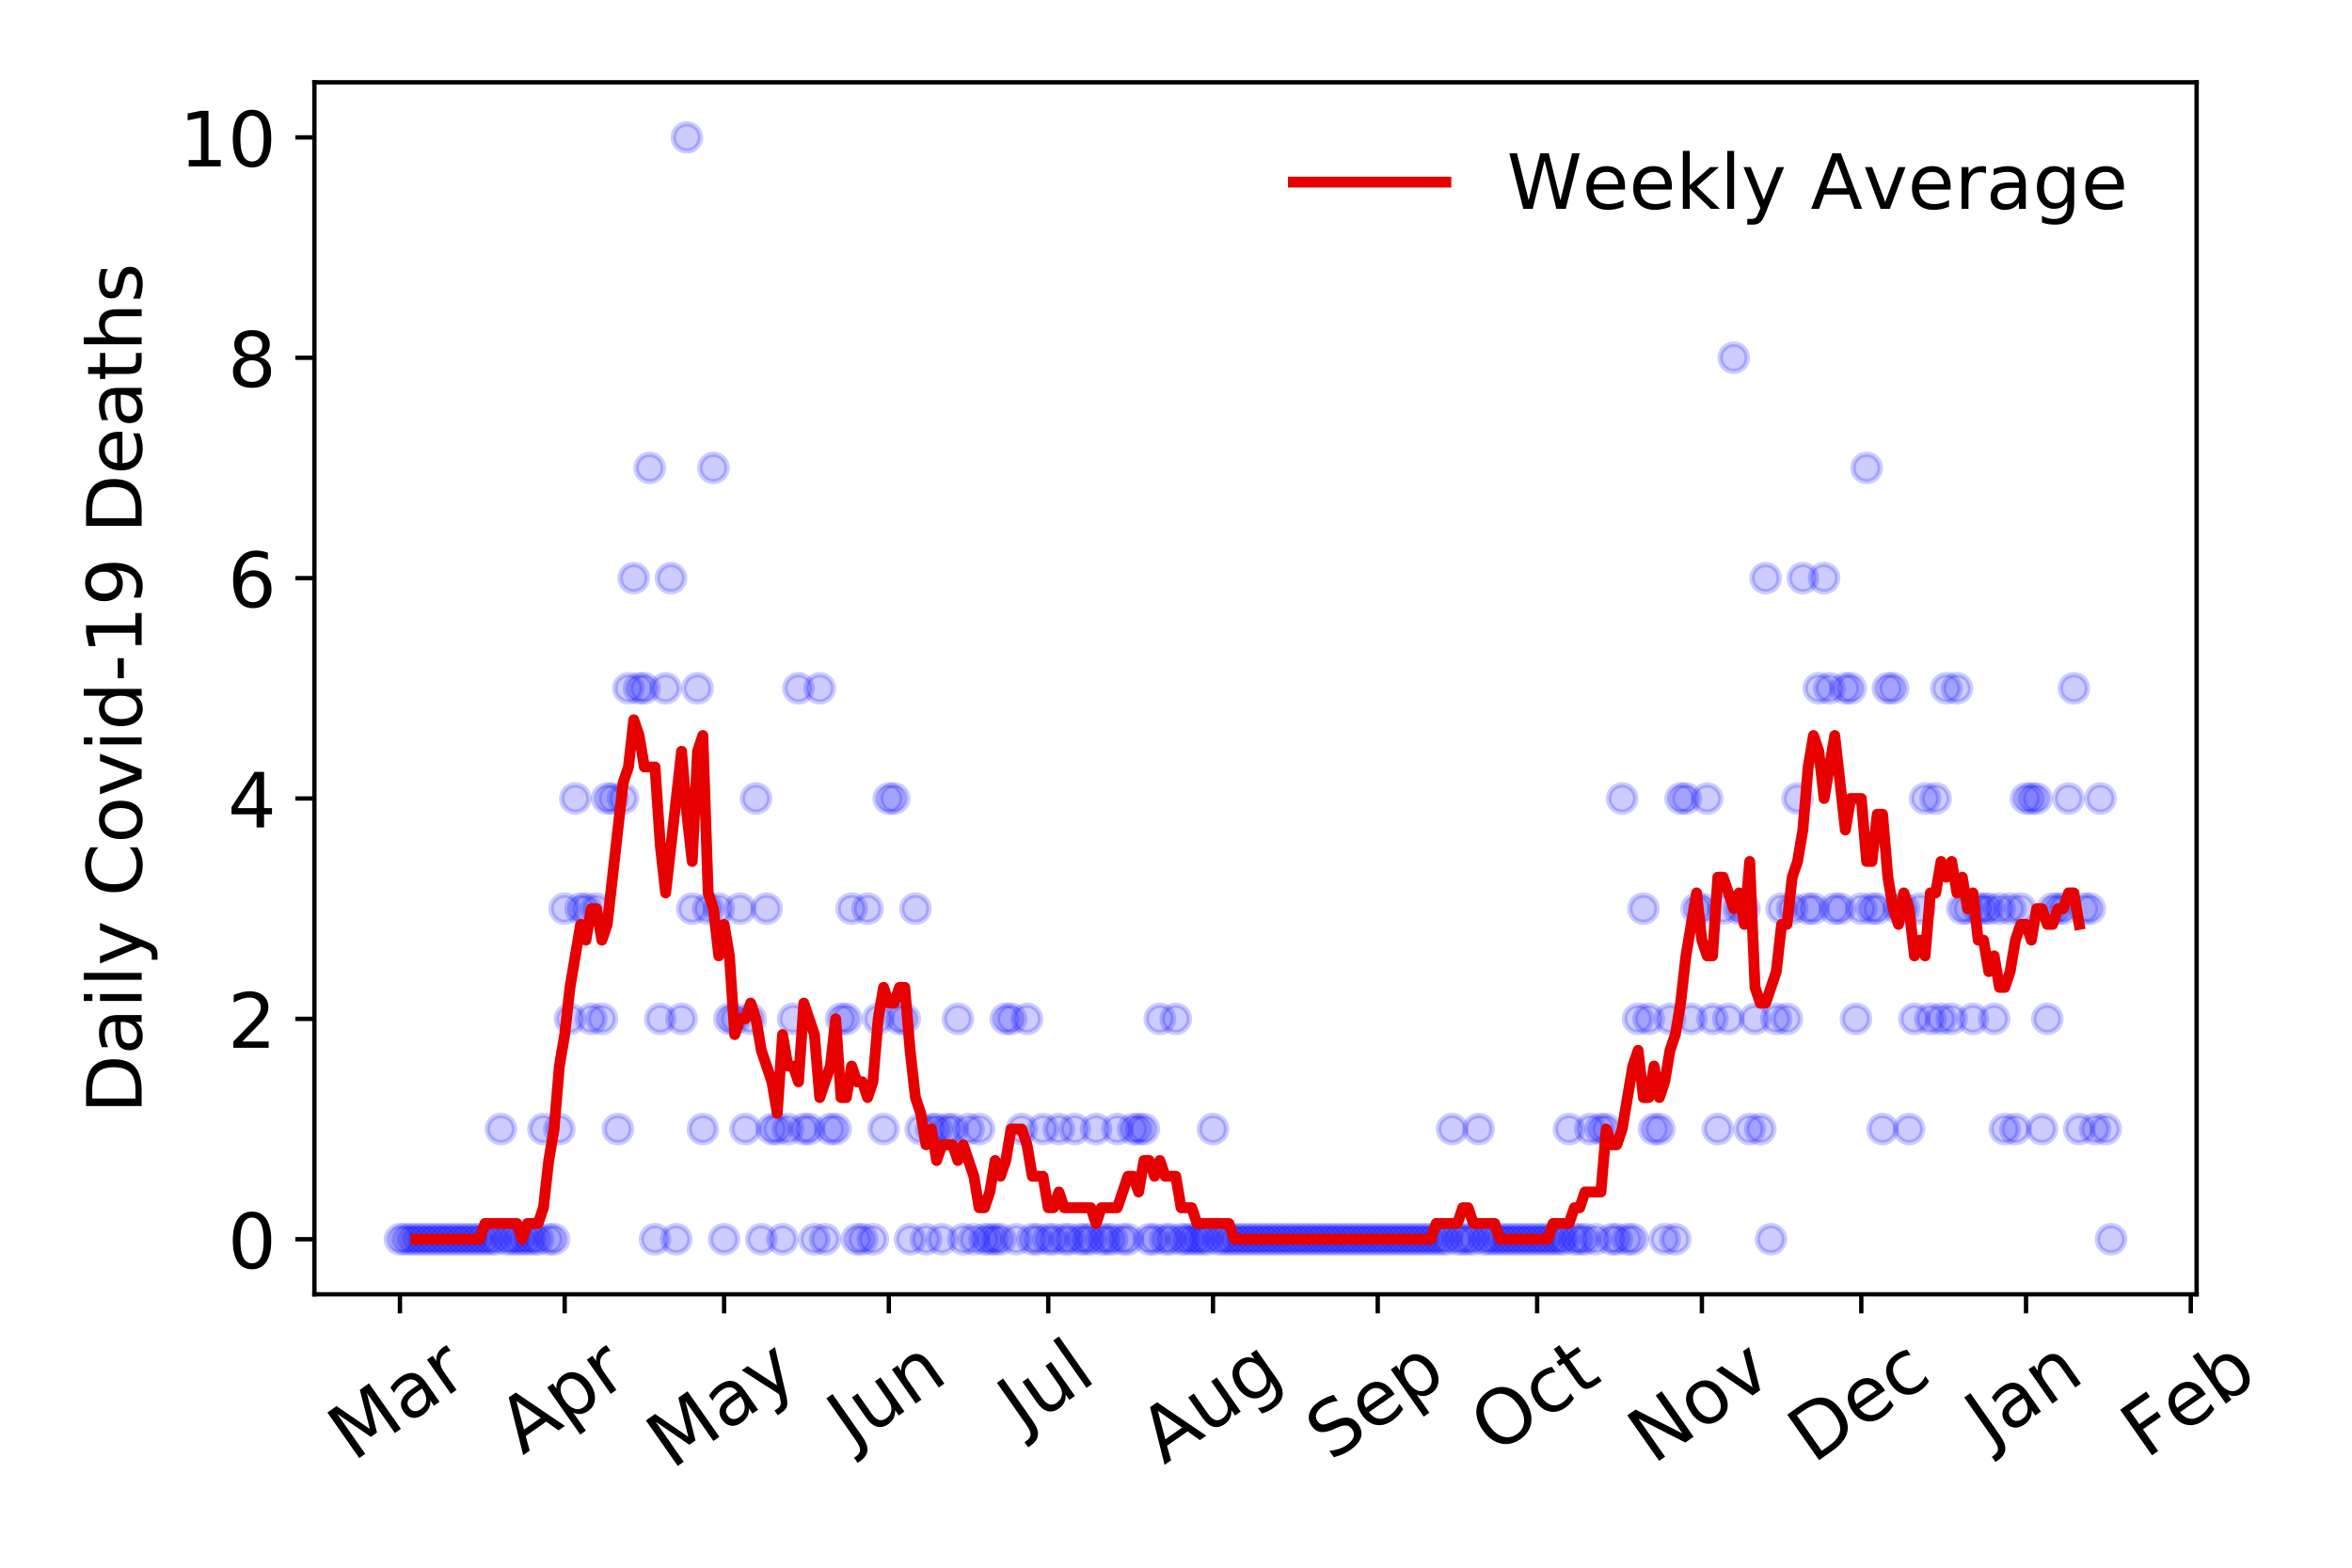<?xml version="1.0" encoding="utf-8" standalone="no"?>
<!DOCTYPE svg PUBLIC "-//W3C//DTD SVG 1.1//EN"
  "http://www.w3.org/Graphics/SVG/1.1/DTD/svg11.dtd">
<!-- Created with matplotlib (https://matplotlib.org/) -->
<svg height="288pt" version="1.1" viewBox="0 0 432 288" width="432pt" xmlns="http://www.w3.org/2000/svg" xmlns:xlink="http://www.w3.org/1999/xlink">
 <defs>
  <style type="text/css">
*{stroke-linecap:butt;stroke-linejoin:round;}
  </style>
 </defs>
 <g id="figure_1">
  <g id="patch_1">
   <path d="M 0 288 
L 432 288 
L 432 0 
L 0 0 
z
" style="fill:#ffffff;"/>
  </g>
  <g id="axes_1">
   <g id="patch_2">
    <path d="M 57.745 237.778 
L 403.461 237.778 
L 403.461 15.12 
L 57.745 15.12 
z
" style="fill:#ffffff;"/>
   </g>
   <g id="matplotlib.axis_1">
    <g id="xtick_1">
     <g id="line2d_1">
      <defs>
       <path d="M 0 0 
L 0 3.5 
" id="m91887cfdbf" style="stroke:#000000;stroke-width:0.8;"/>
      </defs>
      <g>
       <use style="stroke:#000000;stroke-width:0.8;" x="73.459" xlink:href="#m91887cfdbf" y="237.778"/>
      </g>
     </g>
     <g id="text_1">
      <!-- Mar -->
      <defs>
       <path d="M 9.812 72.906 
L 24.516 72.906 
L 43.109 23.297 
L 61.812 72.906 
L 76.516 72.906 
L 76.516 0 
L 66.891 0 
L 66.891 64.016 
L 48.094 14.016 
L 38.188 14.016 
L 19.391 64.016 
L 19.391 0 
L 9.812 0 
z
" id="DejaVuSans-77"/>
       <path d="M 34.281 27.484 
Q 23.391 27.484 19.188 25 
Q 14.984 22.516 14.984 16.5 
Q 14.984 11.719 18.141 8.906 
Q 21.297 6.109 26.703 6.109 
Q 34.188 6.109 38.703 11.406 
Q 43.219 16.703 43.219 25.484 
L 43.219 27.484 
z
M 52.203 31.203 
L 52.203 0 
L 43.219 0 
L 43.219 8.297 
Q 40.141 3.328 35.547 0.953 
Q 30.953 -1.422 24.312 -1.422 
Q 15.922 -1.422 10.953 3.297 
Q 6 8.016 6 15.922 
Q 6 25.141 12.172 29.828 
Q 18.359 34.516 30.609 34.516 
L 43.219 34.516 
L 43.219 35.406 
Q 43.219 41.609 39.141 45 
Q 35.062 48.391 27.688 48.391 
Q 23 48.391 18.547 47.266 
Q 14.109 46.141 10.016 43.891 
L 10.016 52.203 
Q 14.938 54.109 19.578 55.047 
Q 24.219 56 28.609 56 
Q 40.484 56 46.344 49.844 
Q 52.203 43.703 52.203 31.203 
z
" id="DejaVuSans-97"/>
       <path d="M 41.109 46.297 
Q 39.594 47.172 37.812 47.578 
Q 36.031 48 33.891 48 
Q 26.266 48 22.188 43.047 
Q 18.109 38.094 18.109 28.812 
L 18.109 0 
L 9.078 0 
L 9.078 54.688 
L 18.109 54.688 
L 18.109 46.188 
Q 20.953 51.172 25.484 53.578 
Q 30.031 56 36.531 56 
Q 37.453 56 38.578 55.875 
Q 39.703 55.766 41.062 55.516 
z
" id="DejaVuSans-114"/>
      </defs>
      <g transform="translate(64.857 268.643)rotate(-35)scale(0.14 -0.14)">
       <use xlink:href="#DejaVuSans-77"/>
       <use x="86.279" xlink:href="#DejaVuSans-97"/>
       <use x="147.559" xlink:href="#DejaVuSans-114"/>
      </g>
     </g>
    </g>
    <g id="xtick_2">
     <g id="line2d_2">
      <g>
       <use style="stroke:#000000;stroke-width:0.8;" x="103.717" xlink:href="#m91887cfdbf" y="237.778"/>
      </g>
     </g>
     <g id="text_2">
      <!-- Apr -->
      <defs>
       <path d="M 34.188 63.188 
L 20.797 26.906 
L 47.609 26.906 
z
M 28.609 72.906 
L 39.797 72.906 
L 67.578 0 
L 57.328 0 
L 50.688 18.703 
L 17.828 18.703 
L 11.188 0 
L 0.781 0 
z
" id="DejaVuSans-65"/>
       <path d="M 18.109 8.203 
L 18.109 -20.797 
L 9.078 -20.797 
L 9.078 54.688 
L 18.109 54.688 
L 18.109 46.391 
Q 20.953 51.266 25.266 53.625 
Q 29.594 56 35.594 56 
Q 45.562 56 51.781 48.094 
Q 58.016 40.188 58.016 27.297 
Q 58.016 14.406 51.781 6.484 
Q 45.562 -1.422 35.594 -1.422 
Q 29.594 -1.422 25.266 0.953 
Q 20.953 3.328 18.109 8.203 
z
M 48.688 27.297 
Q 48.688 37.203 44.609 42.844 
Q 40.531 48.484 33.406 48.484 
Q 26.266 48.484 22.188 42.844 
Q 18.109 37.203 18.109 27.297 
Q 18.109 17.391 22.188 11.75 
Q 26.266 6.109 33.406 6.109 
Q 40.531 6.109 44.609 11.75 
Q 48.688 17.391 48.688 27.297 
z
" id="DejaVuSans-112"/>
      </defs>
      <g transform="translate(96.013 267.384)rotate(-35)scale(0.14 -0.14)">
       <use xlink:href="#DejaVuSans-65"/>
       <use x="68.408" xlink:href="#DejaVuSans-112"/>
       <use x="131.885" xlink:href="#DejaVuSans-114"/>
      </g>
     </g>
    </g>
    <g id="xtick_3">
     <g id="line2d_3">
      <g>
       <use style="stroke:#000000;stroke-width:0.8;" x="132.998" xlink:href="#m91887cfdbf" y="237.778"/>
      </g>
     </g>
     <g id="text_3">
      <!-- May -->
      <defs>
       <path d="M 32.172 -5.078 
Q 28.375 -14.844 24.75 -17.812 
Q 21.141 -20.797 15.094 -20.797 
L 7.906 -20.797 
L 7.906 -13.281 
L 13.188 -13.281 
Q 16.891 -13.281 18.938 -11.516 
Q 21 -9.766 23.484 -3.219 
L 25.094 0.875 
L 2.984 54.688 
L 12.5 54.688 
L 29.594 11.922 
L 46.688 54.688 
L 56.203 54.688 
z
" id="DejaVuSans-121"/>
      </defs>
      <g transform="translate(123.359 270.094)rotate(-35)scale(0.14 -0.14)">
       <use xlink:href="#DejaVuSans-77"/>
       <use x="86.279" xlink:href="#DejaVuSans-97"/>
       <use x="147.559" xlink:href="#DejaVuSans-121"/>
      </g>
     </g>
    </g>
    <g id="xtick_4">
     <g id="line2d_4">
      <g>
       <use style="stroke:#000000;stroke-width:0.8;" x="163.256" xlink:href="#m91887cfdbf" y="237.778"/>
      </g>
     </g>
     <g id="text_4">
      <!-- Jun -->
      <defs>
       <path d="M 9.812 72.906 
L 19.672 72.906 
L 19.672 5.078 
Q 19.672 -8.109 14.672 -14.062 
Q 9.672 -20.016 -1.422 -20.016 
L -5.172 -20.016 
L -5.172 -11.719 
L -2.094 -11.719 
Q 4.438 -11.719 7.125 -8.047 
Q 9.812 -4.391 9.812 5.078 
z
" id="DejaVuSans-74"/>
       <path d="M 8.5 21.578 
L 8.5 54.688 
L 17.484 54.688 
L 17.484 21.922 
Q 17.484 14.156 20.5 10.266 
Q 23.531 6.391 29.594 6.391 
Q 36.859 6.391 41.078 11.031 
Q 45.312 15.672 45.312 23.688 
L 45.312 54.688 
L 54.297 54.688 
L 54.297 0 
L 45.312 0 
L 45.312 8.406 
Q 42.047 3.422 37.719 1 
Q 33.406 -1.422 27.688 -1.422 
Q 18.266 -1.422 13.375 4.438 
Q 8.5 10.297 8.5 21.578 
z
M 31.109 56 
z
" id="DejaVuSans-117"/>
       <path d="M 54.891 33.016 
L 54.891 0 
L 45.906 0 
L 45.906 32.719 
Q 45.906 40.484 42.875 44.328 
Q 39.844 48.188 33.797 48.188 
Q 26.516 48.188 22.312 43.547 
Q 18.109 38.922 18.109 30.906 
L 18.109 0 
L 9.078 0 
L 9.078 54.688 
L 18.109 54.688 
L 18.109 46.188 
Q 21.344 51.125 25.703 53.562 
Q 30.078 56 35.797 56 
Q 45.219 56 50.047 50.172 
Q 54.891 44.344 54.891 33.016 
z
" id="DejaVuSans-110"/>
      </defs>
      <g transform="translate(156.512 266.039)rotate(-35)scale(0.14 -0.14)">
       <use xlink:href="#DejaVuSans-74"/>
       <use x="29.492" xlink:href="#DejaVuSans-117"/>
       <use x="92.871" xlink:href="#DejaVuSans-110"/>
      </g>
     </g>
    </g>
    <g id="xtick_5">
     <g id="line2d_5">
      <g>
       <use style="stroke:#000000;stroke-width:0.8;" x="192.537" xlink:href="#m91887cfdbf" y="237.778"/>
      </g>
     </g>
     <g id="text_5">
      <!-- Jul -->
      <defs>
       <path d="M 9.422 75.984 
L 18.406 75.984 
L 18.406 0 
L 9.422 0 
z
" id="DejaVuSans-108"/>
      </defs>
      <g transform="translate(187.834 263.181)rotate(-35)scale(0.14 -0.14)">
       <use xlink:href="#DejaVuSans-74"/>
       <use x="29.492" xlink:href="#DejaVuSans-117"/>
       <use x="92.871" xlink:href="#DejaVuSans-108"/>
      </g>
     </g>
    </g>
    <g id="xtick_6">
     <g id="line2d_6">
      <g>
       <use style="stroke:#000000;stroke-width:0.8;" x="222.794" xlink:href="#m91887cfdbf" y="237.778"/>
      </g>
     </g>
     <g id="text_6">
      <!-- Aug -->
      <defs>
       <path d="M 45.406 27.984 
Q 45.406 37.75 41.375 43.109 
Q 37.359 48.484 30.078 48.484 
Q 22.859 48.484 18.828 43.109 
Q 14.797 37.75 14.797 27.984 
Q 14.797 18.266 18.828 12.891 
Q 22.859 7.516 30.078 7.516 
Q 37.359 7.516 41.375 12.891 
Q 45.406 18.266 45.406 27.984 
z
M 54.391 6.781 
Q 54.391 -7.172 48.188 -13.984 
Q 42 -20.797 29.203 -20.797 
Q 24.469 -20.797 20.266 -20.094 
Q 16.062 -19.391 12.109 -17.922 
L 12.109 -9.188 
Q 16.062 -11.328 19.922 -12.344 
Q 23.781 -13.375 27.781 -13.375 
Q 36.625 -13.375 41.016 -8.766 
Q 45.406 -4.156 45.406 5.172 
L 45.406 9.625 
Q 42.625 4.781 38.281 2.391 
Q 33.938 0 27.875 0 
Q 17.828 0 11.672 7.656 
Q 5.516 15.328 5.516 27.984 
Q 5.516 40.672 11.672 48.328 
Q 17.828 56 27.875 56 
Q 33.938 56 38.281 53.609 
Q 42.625 51.219 45.406 46.391 
L 45.406 54.688 
L 54.391 54.688 
z
" id="DejaVuSans-103"/>
      </defs>
      <g transform="translate(213.814 269.172)rotate(-35)scale(0.14 -0.14)">
       <use xlink:href="#DejaVuSans-65"/>
       <use x="68.408" xlink:href="#DejaVuSans-117"/>
       <use x="131.787" xlink:href="#DejaVuSans-103"/>
      </g>
     </g>
    </g>
    <g id="xtick_7">
     <g id="line2d_7">
      <g>
       <use style="stroke:#000000;stroke-width:0.8;" x="253.052" xlink:href="#m91887cfdbf" y="237.778"/>
      </g>
     </g>
     <g id="text_7">
      <!-- Sep -->
      <defs>
       <path d="M 53.516 70.516 
L 53.516 60.891 
Q 47.906 63.578 42.922 64.891 
Q 37.938 66.219 33.297 66.219 
Q 25.25 66.219 20.875 63.094 
Q 16.5 59.969 16.5 54.203 
Q 16.5 49.359 19.406 46.891 
Q 22.312 44.438 30.422 42.922 
L 36.375 41.703 
Q 47.406 39.594 52.656 34.297 
Q 57.906 29 57.906 20.125 
Q 57.906 9.516 50.797 4.047 
Q 43.703 -1.422 29.984 -1.422 
Q 24.812 -1.422 18.969 -0.25 
Q 13.141 0.922 6.891 3.219 
L 6.891 13.375 
Q 12.891 10.016 18.656 8.297 
Q 24.422 6.594 29.984 6.594 
Q 38.422 6.594 43.016 9.906 
Q 47.609 13.234 47.609 19.391 
Q 47.609 24.75 44.312 27.781 
Q 41.016 30.812 33.5 32.328 
L 27.484 33.5 
Q 16.453 35.688 11.516 40.375 
Q 6.594 45.062 6.594 53.422 
Q 6.594 63.094 13.406 68.656 
Q 20.219 74.219 32.172 74.219 
Q 37.312 74.219 42.625 73.281 
Q 47.953 72.359 53.516 70.516 
z
" id="DejaVuSans-83"/>
       <path d="M 56.203 29.594 
L 56.203 25.203 
L 14.891 25.203 
Q 15.484 15.922 20.484 11.062 
Q 25.484 6.203 34.422 6.203 
Q 39.594 6.203 44.453 7.469 
Q 49.312 8.734 54.109 11.281 
L 54.109 2.781 
Q 49.266 0.734 44.188 -0.344 
Q 39.109 -1.422 33.891 -1.422 
Q 20.797 -1.422 13.156 6.188 
Q 5.516 13.812 5.516 26.812 
Q 5.516 40.234 12.766 48.109 
Q 20.016 56 32.328 56 
Q 43.359 56 49.781 48.891 
Q 56.203 41.797 56.203 29.594 
z
M 47.219 32.234 
Q 47.125 39.594 43.094 43.984 
Q 39.062 48.391 32.422 48.391 
Q 24.906 48.391 20.391 44.141 
Q 15.875 39.891 15.188 32.172 
z
" id="DejaVuSans-101"/>
      </defs>
      <g transform="translate(244.459 268.629)rotate(-35)scale(0.14 -0.14)">
       <use xlink:href="#DejaVuSans-83"/>
       <use x="63.477" xlink:href="#DejaVuSans-101"/>
       <use x="125" xlink:href="#DejaVuSans-112"/>
      </g>
     </g>
    </g>
    <g id="xtick_8">
     <g id="line2d_8">
      <g>
       <use style="stroke:#000000;stroke-width:0.8;" x="282.333" xlink:href="#m91887cfdbf" y="237.778"/>
      </g>
     </g>
     <g id="text_8">
      <!-- Oct -->
      <defs>
       <path d="M 39.406 66.219 
Q 28.656 66.219 22.328 58.203 
Q 16.016 50.203 16.016 36.375 
Q 16.016 22.609 22.328 14.594 
Q 28.656 6.594 39.406 6.594 
Q 50.141 6.594 56.422 14.594 
Q 62.703 22.609 62.703 36.375 
Q 62.703 50.203 56.422 58.203 
Q 50.141 66.219 39.406 66.219 
z
M 39.406 74.219 
Q 54.734 74.219 63.906 63.938 
Q 73.094 53.656 73.094 36.375 
Q 73.094 19.141 63.906 8.859 
Q 54.734 -1.422 39.406 -1.422 
Q 24.031 -1.422 14.812 8.828 
Q 5.609 19.094 5.609 36.375 
Q 5.609 53.656 14.812 63.938 
Q 24.031 74.219 39.406 74.219 
z
" id="DejaVuSans-79"/>
       <path d="M 48.781 52.594 
L 48.781 44.188 
Q 44.969 46.297 41.141 47.344 
Q 37.312 48.391 33.406 48.391 
Q 24.656 48.391 19.812 42.844 
Q 14.984 37.312 14.984 27.297 
Q 14.984 17.281 19.812 11.734 
Q 24.656 6.203 33.406 6.203 
Q 37.312 6.203 41.141 7.25 
Q 44.969 8.297 48.781 10.406 
L 48.781 2.094 
Q 45.016 0.344 40.984 -0.531 
Q 36.969 -1.422 32.422 -1.422 
Q 20.062 -1.422 12.781 6.344 
Q 5.516 14.109 5.516 27.297 
Q 5.516 40.672 12.859 48.328 
Q 20.219 56 33.016 56 
Q 37.156 56 41.109 55.141 
Q 45.062 54.297 48.781 52.594 
z
" id="DejaVuSans-99"/>
       <path d="M 18.312 70.219 
L 18.312 54.688 
L 36.812 54.688 
L 36.812 47.703 
L 18.312 47.703 
L 18.312 18.016 
Q 18.312 11.328 20.141 9.422 
Q 21.969 7.516 27.594 7.516 
L 36.812 7.516 
L 36.812 0 
L 27.594 0 
Q 17.188 0 13.234 3.875 
Q 9.281 7.766 9.281 18.016 
L 9.281 47.703 
L 2.688 47.703 
L 2.688 54.688 
L 9.281 54.688 
L 9.281 70.219 
z
" id="DejaVuSans-116"/>
      </defs>
      <g transform="translate(274.634 267.377)rotate(-35)scale(0.14 -0.14)">
       <use xlink:href="#DejaVuSans-79"/>
       <use x="78.711" xlink:href="#DejaVuSans-99"/>
       <use x="133.691" xlink:href="#DejaVuSans-116"/>
      </g>
     </g>
    </g>
    <g id="xtick_9">
     <g id="line2d_9">
      <g>
       <use style="stroke:#000000;stroke-width:0.8;" x="312.591" xlink:href="#m91887cfdbf" y="237.778"/>
      </g>
     </g>
     <g id="text_9">
      <!-- Nov -->
      <defs>
       <path d="M 9.812 72.906 
L 23.094 72.906 
L 55.422 11.922 
L 55.422 72.906 
L 64.984 72.906 
L 64.984 0 
L 51.703 0 
L 19.391 60.984 
L 19.391 0 
L 9.812 0 
z
" id="DejaVuSans-78"/>
       <path d="M 30.609 48.391 
Q 23.391 48.391 19.188 42.75 
Q 14.984 37.109 14.984 27.297 
Q 14.984 17.484 19.156 11.844 
Q 23.344 6.203 30.609 6.203 
Q 37.797 6.203 41.984 11.859 
Q 46.188 17.531 46.188 27.297 
Q 46.188 37.016 41.984 42.703 
Q 37.797 48.391 30.609 48.391 
z
M 30.609 56 
Q 42.328 56 49.016 48.375 
Q 55.719 40.766 55.719 27.297 
Q 55.719 13.875 49.016 6.219 
Q 42.328 -1.422 30.609 -1.422 
Q 18.844 -1.422 12.172 6.219 
Q 5.516 13.875 5.516 27.297 
Q 5.516 40.766 12.172 48.375 
Q 18.844 56 30.609 56 
z
" id="DejaVuSans-111"/>
       <path d="M 2.984 54.688 
L 12.5 54.688 
L 29.594 8.797 
L 46.688 54.688 
L 56.203 54.688 
L 35.688 0 
L 23.484 0 
z
" id="DejaVuSans-118"/>
      </defs>
      <g transform="translate(303.614 269.166)rotate(-35)scale(0.14 -0.14)">
       <use xlink:href="#DejaVuSans-78"/>
       <use x="74.805" xlink:href="#DejaVuSans-111"/>
       <use x="135.986" xlink:href="#DejaVuSans-118"/>
      </g>
     </g>
    </g>
    <g id="xtick_10">
     <g id="line2d_10">
      <g>
       <use style="stroke:#000000;stroke-width:0.8;" x="341.872" xlink:href="#m91887cfdbf" y="237.778"/>
      </g>
     </g>
     <g id="text_10">
      <!-- Dec -->
      <defs>
       <path d="M 19.672 64.797 
L 19.672 8.109 
L 31.594 8.109 
Q 46.688 8.109 53.688 14.938 
Q 60.688 21.781 60.688 36.531 
Q 60.688 51.172 53.688 57.984 
Q 46.688 64.797 31.594 64.797 
z
M 9.812 72.906 
L 30.078 72.906 
Q 51.266 72.906 61.172 64.094 
Q 71.094 55.281 71.094 36.531 
Q 71.094 17.672 61.125 8.828 
Q 51.172 0 30.078 0 
L 9.812 0 
z
" id="DejaVuSans-68"/>
      </defs>
      <g transform="translate(332.992 269.032)rotate(-35)scale(0.14 -0.14)">
       <use xlink:href="#DejaVuSans-68"/>
       <use x="77.002" xlink:href="#DejaVuSans-101"/>
       <use x="138.525" xlink:href="#DejaVuSans-99"/>
      </g>
     </g>
    </g>
    <g id="xtick_11">
     <g id="line2d_11">
      <g>
       <use style="stroke:#000000;stroke-width:0.8;" x="372.129" xlink:href="#m91887cfdbf" y="237.778"/>
      </g>
     </g>
     <g id="text_11">
      <!-- Jan -->
      <g transform="translate(365.506 265.871)rotate(-35)scale(0.14 -0.14)">
       <use xlink:href="#DejaVuSans-74"/>
       <use x="29.492" xlink:href="#DejaVuSans-97"/>
       <use x="90.771" xlink:href="#DejaVuSans-110"/>
      </g>
     </g>
    </g>
    <g id="xtick_12">
     <g id="line2d_12">
      <g>
       <use style="stroke:#000000;stroke-width:0.8;" x="402.387" xlink:href="#m91887cfdbf" y="237.778"/>
      </g>
     </g>
     <g id="text_12">
      <!-- Feb -->
      <defs>
       <path d="M 9.812 72.906 
L 51.703 72.906 
L 51.703 64.594 
L 19.672 64.594 
L 19.672 43.109 
L 48.578 43.109 
L 48.578 34.812 
L 19.672 34.812 
L 19.672 0 
L 9.812 0 
z
" id="DejaVuSans-70"/>
       <path d="M 48.688 27.297 
Q 48.688 37.203 44.609 42.844 
Q 40.531 48.484 33.406 48.484 
Q 26.266 48.484 22.188 42.844 
Q 18.109 37.203 18.109 27.297 
Q 18.109 17.391 22.188 11.75 
Q 26.266 6.109 33.406 6.109 
Q 40.531 6.109 44.609 11.75 
Q 48.688 17.391 48.688 27.297 
z
M 18.109 46.391 
Q 20.953 51.266 25.266 53.625 
Q 29.594 56 35.594 56 
Q 45.562 56 51.781 48.094 
Q 58.016 40.188 58.016 27.297 
Q 58.016 14.406 51.781 6.484 
Q 45.562 -1.422 35.594 -1.422 
Q 29.594 -1.422 25.266 0.953 
Q 20.953 3.328 18.109 8.203 
L 18.109 0 
L 9.078 0 
L 9.078 75.984 
L 18.109 75.984 
z
" id="DejaVuSans-98"/>
      </defs>
      <g transform="translate(394.141 268.143)rotate(-35)scale(0.14 -0.14)">
       <use xlink:href="#DejaVuSans-70"/>
       <use x="57.441" xlink:href="#DejaVuSans-101"/>
       <use x="118.965" xlink:href="#DejaVuSans-98"/>
      </g>
     </g>
    </g>
   </g>
   <g id="matplotlib.axis_2">
    <g id="ytick_1">
     <g id="line2d_13">
      <defs>
       <path d="M 0 0 
L -3.5 0 
" id="m2ee833aada" style="stroke:#000000;stroke-width:0.8;"/>
      </defs>
      <g>
       <use style="stroke:#000000;stroke-width:0.8;" x="57.745" xlink:href="#m2ee833aada" y="227.657"/>
      </g>
     </g>
     <g id="text_13">
      <!-- 0 -->
      <defs>
       <path d="M 31.781 66.406 
Q 24.172 66.406 20.328 58.906 
Q 16.5 51.422 16.5 36.375 
Q 16.5 21.391 20.328 13.891 
Q 24.172 6.391 31.781 6.391 
Q 39.453 6.391 43.281 13.891 
Q 47.125 21.391 47.125 36.375 
Q 47.125 51.422 43.281 58.906 
Q 39.453 66.406 31.781 66.406 
z
M 31.781 74.219 
Q 44.047 74.219 50.516 64.516 
Q 56.984 54.828 56.984 36.375 
Q 56.984 17.969 50.516 8.266 
Q 44.047 -1.422 31.781 -1.422 
Q 19.531 -1.422 13.062 8.266 
Q 6.594 17.969 6.594 36.375 
Q 6.594 54.828 13.062 64.516 
Q 19.531 74.219 31.781 74.219 
z
" id="DejaVuSans-48"/>
      </defs>
      <g transform="translate(41.837 232.976)scale(0.14 -0.14)">
       <use xlink:href="#DejaVuSans-48"/>
      </g>
     </g>
    </g>
    <g id="ytick_2">
     <g id="line2d_14">
      <g>
       <use style="stroke:#000000;stroke-width:0.8;" x="57.745" xlink:href="#m2ee833aada" y="187.174"/>
      </g>
     </g>
     <g id="text_14">
      <!-- 2 -->
      <defs>
       <path d="M 19.188 8.297 
L 53.609 8.297 
L 53.609 0 
L 7.328 0 
L 7.328 8.297 
Q 12.938 14.109 22.625 23.891 
Q 32.328 33.688 34.812 36.531 
Q 39.547 41.844 41.422 45.531 
Q 43.312 49.219 43.312 52.781 
Q 43.312 58.594 39.234 62.25 
Q 35.156 65.922 28.609 65.922 
Q 23.969 65.922 18.812 64.312 
Q 13.672 62.703 7.812 59.422 
L 7.812 69.391 
Q 13.766 71.781 18.938 73 
Q 24.125 74.219 28.422 74.219 
Q 39.75 74.219 46.484 68.547 
Q 53.219 62.891 53.219 53.422 
Q 53.219 48.922 51.531 44.891 
Q 49.859 40.875 45.406 35.406 
Q 44.188 33.984 37.641 27.219 
Q 31.109 20.453 19.188 8.297 
z
" id="DejaVuSans-50"/>
      </defs>
      <g transform="translate(41.837 192.493)scale(0.14 -0.14)">
       <use xlink:href="#DejaVuSans-50"/>
      </g>
     </g>
    </g>
    <g id="ytick_3">
     <g id="line2d_15">
      <g>
       <use style="stroke:#000000;stroke-width:0.8;" x="57.745" xlink:href="#m2ee833aada" y="146.691"/>
      </g>
     </g>
     <g id="text_15">
      <!-- 4 -->
      <defs>
       <path d="M 37.797 64.312 
L 12.891 25.391 
L 37.797 25.391 
z
M 35.203 72.906 
L 47.609 72.906 
L 47.609 25.391 
L 58.016 25.391 
L 58.016 17.188 
L 47.609 17.188 
L 47.609 0 
L 37.797 0 
L 37.797 17.188 
L 4.891 17.188 
L 4.891 26.703 
z
" id="DejaVuSans-52"/>
      </defs>
      <g transform="translate(41.837 152.01)scale(0.14 -0.14)">
       <use xlink:href="#DejaVuSans-52"/>
      </g>
     </g>
    </g>
    <g id="ytick_4">
     <g id="line2d_16">
      <g>
       <use style="stroke:#000000;stroke-width:0.8;" x="57.745" xlink:href="#m2ee833aada" y="106.207"/>
      </g>
     </g>
     <g id="text_16">
      <!-- 6 -->
      <defs>
       <path d="M 33.016 40.375 
Q 26.375 40.375 22.484 35.828 
Q 18.609 31.297 18.609 23.391 
Q 18.609 15.531 22.484 10.953 
Q 26.375 6.391 33.016 6.391 
Q 39.656 6.391 43.531 10.953 
Q 47.406 15.531 47.406 23.391 
Q 47.406 31.297 43.531 35.828 
Q 39.656 40.375 33.016 40.375 
z
M 52.594 71.297 
L 52.594 62.312 
Q 48.875 64.062 45.094 64.984 
Q 41.312 65.922 37.594 65.922 
Q 27.828 65.922 22.672 59.328 
Q 17.531 52.734 16.797 39.406 
Q 19.672 43.656 24.016 45.922 
Q 28.375 48.188 33.594 48.188 
Q 44.578 48.188 50.953 41.516 
Q 57.328 34.859 57.328 23.391 
Q 57.328 12.156 50.688 5.359 
Q 44.047 -1.422 33.016 -1.422 
Q 20.359 -1.422 13.672 8.266 
Q 6.984 17.969 6.984 36.375 
Q 6.984 53.656 15.188 63.938 
Q 23.391 74.219 37.203 74.219 
Q 40.922 74.219 44.703 73.484 
Q 48.484 72.75 52.594 71.297 
z
" id="DejaVuSans-54"/>
      </defs>
      <g transform="translate(41.837 111.526)scale(0.14 -0.14)">
       <use xlink:href="#DejaVuSans-54"/>
      </g>
     </g>
    </g>
    <g id="ytick_5">
     <g id="line2d_17">
      <g>
       <use style="stroke:#000000;stroke-width:0.8;" x="57.745" xlink:href="#m2ee833aada" y="65.724"/>
      </g>
     </g>
     <g id="text_17">
      <!-- 8 -->
      <defs>
       <path d="M 31.781 34.625 
Q 24.75 34.625 20.719 30.859 
Q 16.703 27.094 16.703 20.516 
Q 16.703 13.922 20.719 10.156 
Q 24.75 6.391 31.781 6.391 
Q 38.812 6.391 42.859 10.172 
Q 46.922 13.969 46.922 20.516 
Q 46.922 27.094 42.891 30.859 
Q 38.875 34.625 31.781 34.625 
z
M 21.922 38.812 
Q 15.578 40.375 12.031 44.719 
Q 8.5 49.078 8.5 55.328 
Q 8.5 64.062 14.719 69.141 
Q 20.953 74.219 31.781 74.219 
Q 42.672 74.219 48.875 69.141 
Q 55.078 64.062 55.078 55.328 
Q 55.078 49.078 51.531 44.719 
Q 48 40.375 41.703 38.812 
Q 48.828 37.156 52.797 32.312 
Q 56.781 27.484 56.781 20.516 
Q 56.781 9.906 50.312 4.234 
Q 43.844 -1.422 31.781 -1.422 
Q 19.734 -1.422 13.25 4.234 
Q 6.781 9.906 6.781 20.516 
Q 6.781 27.484 10.781 32.312 
Q 14.797 37.156 21.922 38.812 
z
M 18.312 54.391 
Q 18.312 48.734 21.844 45.562 
Q 25.391 42.391 31.781 42.391 
Q 38.141 42.391 41.719 45.562 
Q 45.312 48.734 45.312 54.391 
Q 45.312 60.062 41.719 63.234 
Q 38.141 66.406 31.781 66.406 
Q 25.391 66.406 21.844 63.234 
Q 18.312 60.062 18.312 54.391 
z
" id="DejaVuSans-56"/>
      </defs>
      <g transform="translate(41.837 71.043)scale(0.14 -0.14)">
       <use xlink:href="#DejaVuSans-56"/>
      </g>
     </g>
    </g>
    <g id="ytick_6">
     <g id="line2d_18">
      <g>
       <use style="stroke:#000000;stroke-width:0.8;" x="57.745" xlink:href="#m2ee833aada" y="25.241"/>
      </g>
     </g>
     <g id="text_18">
      <!-- 10 -->
      <defs>
       <path d="M 12.406 8.297 
L 28.516 8.297 
L 28.516 63.922 
L 10.984 60.406 
L 10.984 69.391 
L 28.422 72.906 
L 38.281 72.906 
L 38.281 8.297 
L 54.391 8.297 
L 54.391 0 
L 12.406 0 
z
" id="DejaVuSans-49"/>
      </defs>
      <g transform="translate(32.93 30.56)scale(0.14 -0.14)">
       <use xlink:href="#DejaVuSans-49"/>
       <use x="63.623" xlink:href="#DejaVuSans-48"/>
      </g>
     </g>
    </g>
    <g id="text_19">
     <!-- Daily Covid-19 Deaths -->
     <defs>
      <path d="M 9.422 54.688 
L 18.406 54.688 
L 18.406 0 
L 9.422 0 
z
M 9.422 75.984 
L 18.406 75.984 
L 18.406 64.594 
L 9.422 64.594 
z
" id="DejaVuSans-105"/>
      <path id="DejaVuSans-32"/>
      <path d="M 64.406 67.281 
L 64.406 56.891 
Q 59.422 61.531 53.781 63.812 
Q 48.141 66.109 41.797 66.109 
Q 29.297 66.109 22.656 58.469 
Q 16.016 50.828 16.016 36.375 
Q 16.016 21.969 22.656 14.328 
Q 29.297 6.688 41.797 6.688 
Q 48.141 6.688 53.781 8.984 
Q 59.422 11.281 64.406 15.922 
L 64.406 5.609 
Q 59.234 2.094 53.438 0.328 
Q 47.656 -1.422 41.219 -1.422 
Q 24.656 -1.422 15.125 8.703 
Q 5.609 18.844 5.609 36.375 
Q 5.609 53.953 15.125 64.078 
Q 24.656 74.219 41.219 74.219 
Q 47.75 74.219 53.531 72.484 
Q 59.328 70.75 64.406 67.281 
z
" id="DejaVuSans-67"/>
      <path d="M 45.406 46.391 
L 45.406 75.984 
L 54.391 75.984 
L 54.391 0 
L 45.406 0 
L 45.406 8.203 
Q 42.578 3.328 38.25 0.953 
Q 33.938 -1.422 27.875 -1.422 
Q 17.969 -1.422 11.734 6.484 
Q 5.516 14.406 5.516 27.297 
Q 5.516 40.188 11.734 48.094 
Q 17.969 56 27.875 56 
Q 33.938 56 38.25 53.625 
Q 42.578 51.266 45.406 46.391 
z
M 14.797 27.297 
Q 14.797 17.391 18.875 11.75 
Q 22.953 6.109 30.078 6.109 
Q 37.203 6.109 41.297 11.75 
Q 45.406 17.391 45.406 27.297 
Q 45.406 37.203 41.297 42.844 
Q 37.203 48.484 30.078 48.484 
Q 22.953 48.484 18.875 42.844 
Q 14.797 37.203 14.797 27.297 
z
" id="DejaVuSans-100"/>
      <path d="M 4.891 31.391 
L 31.203 31.391 
L 31.203 23.391 
L 4.891 23.391 
z
" id="DejaVuSans-45"/>
      <path d="M 10.984 1.516 
L 10.984 10.5 
Q 14.703 8.734 18.5 7.812 
Q 22.312 6.891 25.984 6.891 
Q 35.75 6.891 40.891 13.453 
Q 46.047 20.016 46.781 33.406 
Q 43.953 29.203 39.594 26.953 
Q 35.25 24.703 29.984 24.703 
Q 19.047 24.703 12.672 31.312 
Q 6.297 37.938 6.297 49.422 
Q 6.297 60.641 12.938 67.422 
Q 19.578 74.219 30.609 74.219 
Q 43.266 74.219 49.922 64.516 
Q 56.594 54.828 56.594 36.375 
Q 56.594 19.141 48.406 8.859 
Q 40.234 -1.422 26.422 -1.422 
Q 22.703 -1.422 18.891 -0.688 
Q 15.094 0.047 10.984 1.516 
z
M 30.609 32.422 
Q 37.25 32.422 41.125 36.953 
Q 45.016 41.5 45.016 49.422 
Q 45.016 57.281 41.125 61.844 
Q 37.25 66.406 30.609 66.406 
Q 23.969 66.406 20.094 61.844 
Q 16.219 57.281 16.219 49.422 
Q 16.219 41.5 20.094 36.953 
Q 23.969 32.422 30.609 32.422 
z
" id="DejaVuSans-57"/>
      <path d="M 54.891 33.016 
L 54.891 0 
L 45.906 0 
L 45.906 32.719 
Q 45.906 40.484 42.875 44.328 
Q 39.844 48.188 33.797 48.188 
Q 26.516 48.188 22.312 43.547 
Q 18.109 38.922 18.109 30.906 
L 18.109 0 
L 9.078 0 
L 9.078 75.984 
L 18.109 75.984 
L 18.109 46.188 
Q 21.344 51.125 25.703 53.562 
Q 30.078 56 35.797 56 
Q 45.219 56 50.047 50.172 
Q 54.891 44.344 54.891 33.016 
z
" id="DejaVuSans-104"/>
      <path d="M 44.281 53.078 
L 44.281 44.578 
Q 40.484 46.531 36.375 47.5 
Q 32.281 48.484 27.875 48.484 
Q 21.188 48.484 17.844 46.438 
Q 14.5 44.391 14.5 40.281 
Q 14.5 37.156 16.891 35.375 
Q 19.281 33.594 26.516 31.984 
L 29.594 31.297 
Q 39.156 29.25 43.188 25.516 
Q 47.219 21.781 47.219 15.094 
Q 47.219 7.469 41.188 3.016 
Q 35.156 -1.422 24.609 -1.422 
Q 20.219 -1.422 15.453 -0.562 
Q 10.688 0.297 5.422 2 
L 5.422 11.281 
Q 10.406 8.688 15.234 7.391 
Q 20.062 6.109 24.812 6.109 
Q 31.156 6.109 34.562 8.281 
Q 37.984 10.453 37.984 14.406 
Q 37.984 18.062 35.516 20.016 
Q 33.062 21.969 24.703 23.781 
L 21.578 24.516 
Q 13.234 26.266 9.516 29.906 
Q 5.812 33.547 5.812 39.891 
Q 5.812 47.609 11.281 51.797 
Q 16.75 56 26.812 56 
Q 31.781 56 36.172 55.266 
Q 40.578 54.547 44.281 53.078 
z
" id="DejaVuSans-115"/>
     </defs>
     <g transform="translate(26.018 204.56)rotate(-90)scale(0.14 -0.14)">
      <use xlink:href="#DejaVuSans-68"/>
      <use x="77.002" xlink:href="#DejaVuSans-97"/>
      <use x="138.281" xlink:href="#DejaVuSans-105"/>
      <use x="166.064" xlink:href="#DejaVuSans-108"/>
      <use x="193.848" xlink:href="#DejaVuSans-121"/>
      <use x="253.027" xlink:href="#DejaVuSans-32"/>
      <use x="284.814" xlink:href="#DejaVuSans-67"/>
      <use x="354.639" xlink:href="#DejaVuSans-111"/>
      <use x="415.82" xlink:href="#DejaVuSans-118"/>
      <use x="475" xlink:href="#DejaVuSans-105"/>
      <use x="502.783" xlink:href="#DejaVuSans-100"/>
      <use x="566.26" xlink:href="#DejaVuSans-45"/>
      <use x="602.344" xlink:href="#DejaVuSans-49"/>
      <use x="665.967" xlink:href="#DejaVuSans-57"/>
      <use x="729.59" xlink:href="#DejaVuSans-32"/>
      <use x="761.377" xlink:href="#DejaVuSans-68"/>
      <use x="838.379" xlink:href="#DejaVuSans-101"/>
      <use x="899.902" xlink:href="#DejaVuSans-97"/>
      <use x="961.182" xlink:href="#DejaVuSans-116"/>
      <use x="1000.391" xlink:href="#DejaVuSans-104"/>
      <use x="1063.77" xlink:href="#DejaVuSans-115"/>
     </g>
    </g>
   </g>
   <g id="line2d_19">
    <defs>
     <path d="M 0 2.5 
C 0.663 2.5 1.299 2.237 1.768 1.768 
C 2.237 1.299 2.5 0.663 2.5 0 
C 2.5 -0.663 2.237 -1.299 1.768 -1.768 
C 1.299 -2.237 0.663 -2.5 0 -2.5 
C -0.663 -2.5 -1.299 -2.237 -1.768 -1.768 
C -2.237 -1.299 -2.5 -0.663 -2.5 0 
C -2.5 0.663 -2.237 1.299 -1.768 1.768 
C -1.299 2.237 -0.663 2.5 0 2.5 
z
" id="m3d2f3c5bbc" style="stroke:#0000ff;stroke-opacity:0.2;"/>
    </defs>
    <g clip-path="url(#p8b13fecbe8)">
     <use style="fill:#0000ff;fill-opacity:0.2;stroke:#0000ff;stroke-opacity:0.2;" x="73.459" xlink:href="#m3d2f3c5bbc" y="227.657"/>
     <use style="fill:#0000ff;fill-opacity:0.2;stroke:#0000ff;stroke-opacity:0.2;" x="74.435" xlink:href="#m3d2f3c5bbc" y="227.657"/>
     <use style="fill:#0000ff;fill-opacity:0.2;stroke:#0000ff;stroke-opacity:0.2;" x="75.411" xlink:href="#m3d2f3c5bbc" y="227.657"/>
     <use style="fill:#0000ff;fill-opacity:0.2;stroke:#0000ff;stroke-opacity:0.2;" x="76.387" xlink:href="#m3d2f3c5bbc" y="227.657"/>
     <use style="fill:#0000ff;fill-opacity:0.2;stroke:#0000ff;stroke-opacity:0.2;" x="77.364" xlink:href="#m3d2f3c5bbc" y="227.657"/>
     <use style="fill:#0000ff;fill-opacity:0.2;stroke:#0000ff;stroke-opacity:0.2;" x="78.34" xlink:href="#m3d2f3c5bbc" y="227.657"/>
     <use style="fill:#0000ff;fill-opacity:0.2;stroke:#0000ff;stroke-opacity:0.2;" x="79.316" xlink:href="#m3d2f3c5bbc" y="227.657"/>
     <use style="fill:#0000ff;fill-opacity:0.2;stroke:#0000ff;stroke-opacity:0.2;" x="80.292" xlink:href="#m3d2f3c5bbc" y="227.657"/>
     <use style="fill:#0000ff;fill-opacity:0.2;stroke:#0000ff;stroke-opacity:0.2;" x="81.268" xlink:href="#m3d2f3c5bbc" y="227.657"/>
     <use style="fill:#0000ff;fill-opacity:0.2;stroke:#0000ff;stroke-opacity:0.2;" x="82.244" xlink:href="#m3d2f3c5bbc" y="227.657"/>
     <use style="fill:#0000ff;fill-opacity:0.2;stroke:#0000ff;stroke-opacity:0.2;" x="83.22" xlink:href="#m3d2f3c5bbc" y="227.657"/>
     <use style="fill:#0000ff;fill-opacity:0.2;stroke:#0000ff;stroke-opacity:0.2;" x="84.196" xlink:href="#m3d2f3c5bbc" y="227.657"/>
     <use style="fill:#0000ff;fill-opacity:0.2;stroke:#0000ff;stroke-opacity:0.2;" x="85.172" xlink:href="#m3d2f3c5bbc" y="227.657"/>
     <use style="fill:#0000ff;fill-opacity:0.2;stroke:#0000ff;stroke-opacity:0.2;" x="86.148" xlink:href="#m3d2f3c5bbc" y="227.657"/>
     <use style="fill:#0000ff;fill-opacity:0.2;stroke:#0000ff;stroke-opacity:0.2;" x="87.124" xlink:href="#m3d2f3c5bbc" y="227.657"/>
     <use style="fill:#0000ff;fill-opacity:0.2;stroke:#0000ff;stroke-opacity:0.2;" x="88.1" xlink:href="#m3d2f3c5bbc" y="227.657"/>
     <use style="fill:#0000ff;fill-opacity:0.2;stroke:#0000ff;stroke-opacity:0.2;" x="89.076" xlink:href="#m3d2f3c5bbc" y="227.657"/>
     <use style="fill:#0000ff;fill-opacity:0.2;stroke:#0000ff;stroke-opacity:0.2;" x="90.052" xlink:href="#m3d2f3c5bbc" y="227.657"/>
     <use style="fill:#0000ff;fill-opacity:0.2;stroke:#0000ff;stroke-opacity:0.2;" x="91.028" xlink:href="#m3d2f3c5bbc" y="227.657"/>
     <use style="fill:#0000ff;fill-opacity:0.2;stroke:#0000ff;stroke-opacity:0.2;" x="92.004" xlink:href="#m3d2f3c5bbc" y="207.416"/>
     <use style="fill:#0000ff;fill-opacity:0.2;stroke:#0000ff;stroke-opacity:0.2;" x="92.98" xlink:href="#m3d2f3c5bbc" y="227.657"/>
     <use style="fill:#0000ff;fill-opacity:0.2;stroke:#0000ff;stroke-opacity:0.2;" x="93.956" xlink:href="#m3d2f3c5bbc" y="227.657"/>
     <use style="fill:#0000ff;fill-opacity:0.2;stroke:#0000ff;stroke-opacity:0.2;" x="94.932" xlink:href="#m3d2f3c5bbc" y="227.657"/>
     <use style="fill:#0000ff;fill-opacity:0.2;stroke:#0000ff;stroke-opacity:0.2;" x="95.908" xlink:href="#m3d2f3c5bbc" y="227.657"/>
     <use style="fill:#0000ff;fill-opacity:0.2;stroke:#0000ff;stroke-opacity:0.2;" x="96.884" xlink:href="#m3d2f3c5bbc" y="227.657"/>
     <use style="fill:#0000ff;fill-opacity:0.2;stroke:#0000ff;stroke-opacity:0.2;" x="97.86" xlink:href="#m3d2f3c5bbc" y="227.657"/>
     <use style="fill:#0000ff;fill-opacity:0.2;stroke:#0000ff;stroke-opacity:0.2;" x="98.837" xlink:href="#m3d2f3c5bbc" y="227.657"/>
     <use style="fill:#0000ff;fill-opacity:0.2;stroke:#0000ff;stroke-opacity:0.2;" x="99.813" xlink:href="#m3d2f3c5bbc" y="207.416"/>
     <use style="fill:#0000ff;fill-opacity:0.2;stroke:#0000ff;stroke-opacity:0.2;" x="100.789" xlink:href="#m3d2f3c5bbc" y="227.657"/>
     <use style="fill:#0000ff;fill-opacity:0.2;stroke:#0000ff;stroke-opacity:0.2;" x="101.765" xlink:href="#m3d2f3c5bbc" y="227.657"/>
     <use style="fill:#0000ff;fill-opacity:0.2;stroke:#0000ff;stroke-opacity:0.2;" x="102.741" xlink:href="#m3d2f3c5bbc" y="207.416"/>
     <use style="fill:#0000ff;fill-opacity:0.2;stroke:#0000ff;stroke-opacity:0.2;" x="103.717" xlink:href="#m3d2f3c5bbc" y="166.932"/>
     <use style="fill:#0000ff;fill-opacity:0.2;stroke:#0000ff;stroke-opacity:0.2;" x="104.693" xlink:href="#m3d2f3c5bbc" y="187.174"/>
     <use style="fill:#0000ff;fill-opacity:0.2;stroke:#0000ff;stroke-opacity:0.2;" x="105.669" xlink:href="#m3d2f3c5bbc" y="146.691"/>
     <use style="fill:#0000ff;fill-opacity:0.2;stroke:#0000ff;stroke-opacity:0.2;" x="106.645" xlink:href="#m3d2f3c5bbc" y="166.932"/>
     <use style="fill:#0000ff;fill-opacity:0.2;stroke:#0000ff;stroke-opacity:0.2;" x="107.621" xlink:href="#m3d2f3c5bbc" y="166.932"/>
     <use style="fill:#0000ff;fill-opacity:0.2;stroke:#0000ff;stroke-opacity:0.2;" x="108.597" xlink:href="#m3d2f3c5bbc" y="187.174"/>
     <use style="fill:#0000ff;fill-opacity:0.2;stroke:#0000ff;stroke-opacity:0.2;" x="109.573" xlink:href="#m3d2f3c5bbc" y="166.932"/>
     <use style="fill:#0000ff;fill-opacity:0.2;stroke:#0000ff;stroke-opacity:0.2;" x="110.549" xlink:href="#m3d2f3c5bbc" y="187.174"/>
     <use style="fill:#0000ff;fill-opacity:0.2;stroke:#0000ff;stroke-opacity:0.2;" x="111.525" xlink:href="#m3d2f3c5bbc" y="146.691"/>
     <use style="fill:#0000ff;fill-opacity:0.2;stroke:#0000ff;stroke-opacity:0.2;" x="112.501" xlink:href="#m3d2f3c5bbc" y="146.691"/>
     <use style="fill:#0000ff;fill-opacity:0.2;stroke:#0000ff;stroke-opacity:0.2;" x="113.477" xlink:href="#m3d2f3c5bbc" y="207.416"/>
     <use style="fill:#0000ff;fill-opacity:0.2;stroke:#0000ff;stroke-opacity:0.2;" x="114.453" xlink:href="#m3d2f3c5bbc" y="146.691"/>
     <use style="fill:#0000ff;fill-opacity:0.2;stroke:#0000ff;stroke-opacity:0.2;" x="115.429" xlink:href="#m3d2f3c5bbc" y="126.449"/>
     <use style="fill:#0000ff;fill-opacity:0.2;stroke:#0000ff;stroke-opacity:0.2;" x="116.405" xlink:href="#m3d2f3c5bbc" y="106.207"/>
     <use style="fill:#0000ff;fill-opacity:0.2;stroke:#0000ff;stroke-opacity:0.2;" x="117.381" xlink:href="#m3d2f3c5bbc" y="126.449"/>
     <use style="fill:#0000ff;fill-opacity:0.2;stroke:#0000ff;stroke-opacity:0.2;" x="118.357" xlink:href="#m3d2f3c5bbc" y="126.449"/>
     <use style="fill:#0000ff;fill-opacity:0.2;stroke:#0000ff;stroke-opacity:0.2;" x="119.334" xlink:href="#m3d2f3c5bbc" y="85.966"/>
     <use style="fill:#0000ff;fill-opacity:0.2;stroke:#0000ff;stroke-opacity:0.2;" x="120.31" xlink:href="#m3d2f3c5bbc" y="227.657"/>
     <use style="fill:#0000ff;fill-opacity:0.2;stroke:#0000ff;stroke-opacity:0.2;" x="121.286" xlink:href="#m3d2f3c5bbc" y="187.174"/>
     <use style="fill:#0000ff;fill-opacity:0.2;stroke:#0000ff;stroke-opacity:0.2;" x="122.262" xlink:href="#m3d2f3c5bbc" y="126.449"/>
     <use style="fill:#0000ff;fill-opacity:0.2;stroke:#0000ff;stroke-opacity:0.2;" x="123.238" xlink:href="#m3d2f3c5bbc" y="106.207"/>
     <use style="fill:#0000ff;fill-opacity:0.2;stroke:#0000ff;stroke-opacity:0.2;" x="124.214" xlink:href="#m3d2f3c5bbc" y="227.657"/>
     <use style="fill:#0000ff;fill-opacity:0.2;stroke:#0000ff;stroke-opacity:0.2;" x="125.19" xlink:href="#m3d2f3c5bbc" y="187.174"/>
     <use style="fill:#0000ff;fill-opacity:0.2;stroke:#0000ff;stroke-opacity:0.2;" x="126.166" xlink:href="#m3d2f3c5bbc" y="25.241"/>
     <use style="fill:#0000ff;fill-opacity:0.2;stroke:#0000ff;stroke-opacity:0.2;" x="127.142" xlink:href="#m3d2f3c5bbc" y="166.932"/>
     <use style="fill:#0000ff;fill-opacity:0.2;stroke:#0000ff;stroke-opacity:0.2;" x="128.118" xlink:href="#m3d2f3c5bbc" y="126.449"/>
     <use style="fill:#0000ff;fill-opacity:0.2;stroke:#0000ff;stroke-opacity:0.2;" x="129.094" xlink:href="#m3d2f3c5bbc" y="207.416"/>
     <use style="fill:#0000ff;fill-opacity:0.2;stroke:#0000ff;stroke-opacity:0.2;" x="130.07" xlink:href="#m3d2f3c5bbc" y="166.932"/>
     <use style="fill:#0000ff;fill-opacity:0.2;stroke:#0000ff;stroke-opacity:0.2;" x="131.046" xlink:href="#m3d2f3c5bbc" y="85.966"/>
     <use style="fill:#0000ff;fill-opacity:0.2;stroke:#0000ff;stroke-opacity:0.2;" x="132.022" xlink:href="#m3d2f3c5bbc" y="166.932"/>
     <use style="fill:#0000ff;fill-opacity:0.2;stroke:#0000ff;stroke-opacity:0.2;" x="132.998" xlink:href="#m3d2f3c5bbc" y="227.657"/>
     <use style="fill:#0000ff;fill-opacity:0.2;stroke:#0000ff;stroke-opacity:0.2;" x="133.974" xlink:href="#m3d2f3c5bbc" y="187.174"/>
     <use style="fill:#0000ff;fill-opacity:0.2;stroke:#0000ff;stroke-opacity:0.2;" x="134.95" xlink:href="#m3d2f3c5bbc" y="187.174"/>
     <use style="fill:#0000ff;fill-opacity:0.2;stroke:#0000ff;stroke-opacity:0.2;" x="135.926" xlink:href="#m3d2f3c5bbc" y="166.932"/>
     <use style="fill:#0000ff;fill-opacity:0.2;stroke:#0000ff;stroke-opacity:0.2;" x="136.902" xlink:href="#m3d2f3c5bbc" y="207.416"/>
     <use style="fill:#0000ff;fill-opacity:0.2;stroke:#0000ff;stroke-opacity:0.2;" x="137.878" xlink:href="#m3d2f3c5bbc" y="187.174"/>
     <use style="fill:#0000ff;fill-opacity:0.2;stroke:#0000ff;stroke-opacity:0.2;" x="138.854" xlink:href="#m3d2f3c5bbc" y="146.691"/>
     <use style="fill:#0000ff;fill-opacity:0.2;stroke:#0000ff;stroke-opacity:0.2;" x="139.83" xlink:href="#m3d2f3c5bbc" y="227.657"/>
     <use style="fill:#0000ff;fill-opacity:0.2;stroke:#0000ff;stroke-opacity:0.2;" x="140.807" xlink:href="#m3d2f3c5bbc" y="166.932"/>
     <use style="fill:#0000ff;fill-opacity:0.2;stroke:#0000ff;stroke-opacity:0.2;" x="141.783" xlink:href="#m3d2f3c5bbc" y="207.416"/>
     <use style="fill:#0000ff;fill-opacity:0.2;stroke:#0000ff;stroke-opacity:0.2;" x="142.759" xlink:href="#m3d2f3c5bbc" y="207.416"/>
     <use style="fill:#0000ff;fill-opacity:0.2;stroke:#0000ff;stroke-opacity:0.2;" x="143.735" xlink:href="#m3d2f3c5bbc" y="227.657"/>
     <use style="fill:#0000ff;fill-opacity:0.2;stroke:#0000ff;stroke-opacity:0.2;" x="144.711" xlink:href="#m3d2f3c5bbc" y="207.416"/>
     <use style="fill:#0000ff;fill-opacity:0.2;stroke:#0000ff;stroke-opacity:0.2;" x="145.687" xlink:href="#m3d2f3c5bbc" y="187.174"/>
     <use style="fill:#0000ff;fill-opacity:0.2;stroke:#0000ff;stroke-opacity:0.2;" x="146.663" xlink:href="#m3d2f3c5bbc" y="126.449"/>
     <use style="fill:#0000ff;fill-opacity:0.2;stroke:#0000ff;stroke-opacity:0.2;" x="147.639" xlink:href="#m3d2f3c5bbc" y="207.416"/>
     <use style="fill:#0000ff;fill-opacity:0.2;stroke:#0000ff;stroke-opacity:0.2;" x="148.615" xlink:href="#m3d2f3c5bbc" y="207.416"/>
     <use style="fill:#0000ff;fill-opacity:0.2;stroke:#0000ff;stroke-opacity:0.2;" x="149.591" xlink:href="#m3d2f3c5bbc" y="227.657"/>
     <use style="fill:#0000ff;fill-opacity:0.2;stroke:#0000ff;stroke-opacity:0.2;" x="150.567" xlink:href="#m3d2f3c5bbc" y="126.449"/>
     <use style="fill:#0000ff;fill-opacity:0.2;stroke:#0000ff;stroke-opacity:0.2;" x="151.543" xlink:href="#m3d2f3c5bbc" y="227.657"/>
     <use style="fill:#0000ff;fill-opacity:0.2;stroke:#0000ff;stroke-opacity:0.2;" x="152.519" xlink:href="#m3d2f3c5bbc" y="207.416"/>
     <use style="fill:#0000ff;fill-opacity:0.2;stroke:#0000ff;stroke-opacity:0.2;" x="153.495" xlink:href="#m3d2f3c5bbc" y="207.416"/>
     <use style="fill:#0000ff;fill-opacity:0.2;stroke:#0000ff;stroke-opacity:0.2;" x="154.471" xlink:href="#m3d2f3c5bbc" y="187.174"/>
     <use style="fill:#0000ff;fill-opacity:0.2;stroke:#0000ff;stroke-opacity:0.2;" x="155.447" xlink:href="#m3d2f3c5bbc" y="187.174"/>
     <use style="fill:#0000ff;fill-opacity:0.2;stroke:#0000ff;stroke-opacity:0.2;" x="156.423" xlink:href="#m3d2f3c5bbc" y="166.932"/>
     <use style="fill:#0000ff;fill-opacity:0.2;stroke:#0000ff;stroke-opacity:0.2;" x="157.399" xlink:href="#m3d2f3c5bbc" y="227.657"/>
     <use style="fill:#0000ff;fill-opacity:0.2;stroke:#0000ff;stroke-opacity:0.2;" x="158.375" xlink:href="#m3d2f3c5bbc" y="227.657"/>
     <use style="fill:#0000ff;fill-opacity:0.2;stroke:#0000ff;stroke-opacity:0.2;" x="159.351" xlink:href="#m3d2f3c5bbc" y="166.932"/>
     <use style="fill:#0000ff;fill-opacity:0.2;stroke:#0000ff;stroke-opacity:0.2;" x="160.327" xlink:href="#m3d2f3c5bbc" y="227.657"/>
     <use style="fill:#0000ff;fill-opacity:0.2;stroke:#0000ff;stroke-opacity:0.2;" x="161.303" xlink:href="#m3d2f3c5bbc" y="187.174"/>
     <use style="fill:#0000ff;fill-opacity:0.2;stroke:#0000ff;stroke-opacity:0.2;" x="162.28" xlink:href="#m3d2f3c5bbc" y="207.416"/>
     <use style="fill:#0000ff;fill-opacity:0.2;stroke:#0000ff;stroke-opacity:0.2;" x="163.256" xlink:href="#m3d2f3c5bbc" y="146.691"/>
     <use style="fill:#0000ff;fill-opacity:0.2;stroke:#0000ff;stroke-opacity:0.2;" x="164.232" xlink:href="#m3d2f3c5bbc" y="146.691"/>
     <use style="fill:#0000ff;fill-opacity:0.2;stroke:#0000ff;stroke-opacity:0.2;" x="165.208" xlink:href="#m3d2f3c5bbc" y="187.174"/>
     <use style="fill:#0000ff;fill-opacity:0.2;stroke:#0000ff;stroke-opacity:0.2;" x="166.184" xlink:href="#m3d2f3c5bbc" y="187.174"/>
     <use style="fill:#0000ff;fill-opacity:0.2;stroke:#0000ff;stroke-opacity:0.2;" x="167.16" xlink:href="#m3d2f3c5bbc" y="227.657"/>
     <use style="fill:#0000ff;fill-opacity:0.2;stroke:#0000ff;stroke-opacity:0.2;" x="168.136" xlink:href="#m3d2f3c5bbc" y="166.932"/>
     <use style="fill:#0000ff;fill-opacity:0.2;stroke:#0000ff;stroke-opacity:0.2;" x="169.112" xlink:href="#m3d2f3c5bbc" y="207.416"/>
     <use style="fill:#0000ff;fill-opacity:0.2;stroke:#0000ff;stroke-opacity:0.2;" x="170.088" xlink:href="#m3d2f3c5bbc" y="227.657"/>
     <use style="fill:#0000ff;fill-opacity:0.2;stroke:#0000ff;stroke-opacity:0.2;" x="171.064" xlink:href="#m3d2f3c5bbc" y="207.416"/>
     <use style="fill:#0000ff;fill-opacity:0.2;stroke:#0000ff;stroke-opacity:0.2;" x="172.04" xlink:href="#m3d2f3c5bbc" y="207.416"/>
     <use style="fill:#0000ff;fill-opacity:0.2;stroke:#0000ff;stroke-opacity:0.2;" x="173.016" xlink:href="#m3d2f3c5bbc" y="227.657"/>
     <use style="fill:#0000ff;fill-opacity:0.2;stroke:#0000ff;stroke-opacity:0.2;" x="173.992" xlink:href="#m3d2f3c5bbc" y="207.416"/>
     <use style="fill:#0000ff;fill-opacity:0.2;stroke:#0000ff;stroke-opacity:0.2;" x="174.968" xlink:href="#m3d2f3c5bbc" y="207.416"/>
     <use style="fill:#0000ff;fill-opacity:0.2;stroke:#0000ff;stroke-opacity:0.2;" x="175.944" xlink:href="#m3d2f3c5bbc" y="187.174"/>
     <use style="fill:#0000ff;fill-opacity:0.2;stroke:#0000ff;stroke-opacity:0.2;" x="176.92" xlink:href="#m3d2f3c5bbc" y="227.657"/>
     <use style="fill:#0000ff;fill-opacity:0.2;stroke:#0000ff;stroke-opacity:0.2;" x="177.896" xlink:href="#m3d2f3c5bbc" y="207.416"/>
     <use style="fill:#0000ff;fill-opacity:0.2;stroke:#0000ff;stroke-opacity:0.2;" x="178.872" xlink:href="#m3d2f3c5bbc" y="227.657"/>
     <use style="fill:#0000ff;fill-opacity:0.2;stroke:#0000ff;stroke-opacity:0.2;" x="179.848" xlink:href="#m3d2f3c5bbc" y="207.416"/>
     <use style="fill:#0000ff;fill-opacity:0.2;stroke:#0000ff;stroke-opacity:0.2;" x="180.824" xlink:href="#m3d2f3c5bbc" y="227.657"/>
     <use style="fill:#0000ff;fill-opacity:0.2;stroke:#0000ff;stroke-opacity:0.2;" x="181.8" xlink:href="#m3d2f3c5bbc" y="227.657"/>
     <use style="fill:#0000ff;fill-opacity:0.2;stroke:#0000ff;stroke-opacity:0.2;" x="182.777" xlink:href="#m3d2f3c5bbc" y="227.657"/>
     <use style="fill:#0000ff;fill-opacity:0.2;stroke:#0000ff;stroke-opacity:0.2;" x="183.753" xlink:href="#m3d2f3c5bbc" y="227.657"/>
     <use style="fill:#0000ff;fill-opacity:0.2;stroke:#0000ff;stroke-opacity:0.2;" x="184.729" xlink:href="#m3d2f3c5bbc" y="187.174"/>
     <use style="fill:#0000ff;fill-opacity:0.2;stroke:#0000ff;stroke-opacity:0.2;" x="185.705" xlink:href="#m3d2f3c5bbc" y="187.174"/>
     <use style="fill:#0000ff;fill-opacity:0.2;stroke:#0000ff;stroke-opacity:0.2;" x="186.681" xlink:href="#m3d2f3c5bbc" y="227.657"/>
     <use style="fill:#0000ff;fill-opacity:0.2;stroke:#0000ff;stroke-opacity:0.2;" x="187.657" xlink:href="#m3d2f3c5bbc" y="207.416"/>
     <use style="fill:#0000ff;fill-opacity:0.2;stroke:#0000ff;stroke-opacity:0.2;" x="188.633" xlink:href="#m3d2f3c5bbc" y="187.174"/>
     <use style="fill:#0000ff;fill-opacity:0.2;stroke:#0000ff;stroke-opacity:0.2;" x="189.609" xlink:href="#m3d2f3c5bbc" y="227.657"/>
     <use style="fill:#0000ff;fill-opacity:0.2;stroke:#0000ff;stroke-opacity:0.2;" x="190.585" xlink:href="#m3d2f3c5bbc" y="227.657"/>
     <use style="fill:#0000ff;fill-opacity:0.2;stroke:#0000ff;stroke-opacity:0.2;" x="191.561" xlink:href="#m3d2f3c5bbc" y="207.416"/>
     <use style="fill:#0000ff;fill-opacity:0.2;stroke:#0000ff;stroke-opacity:0.2;" x="192.537" xlink:href="#m3d2f3c5bbc" y="227.657"/>
     <use style="fill:#0000ff;fill-opacity:0.2;stroke:#0000ff;stroke-opacity:0.2;" x="193.513" xlink:href="#m3d2f3c5bbc" y="227.657"/>
     <use style="fill:#0000ff;fill-opacity:0.2;stroke:#0000ff;stroke-opacity:0.2;" x="194.489" xlink:href="#m3d2f3c5bbc" y="207.416"/>
     <use style="fill:#0000ff;fill-opacity:0.2;stroke:#0000ff;stroke-opacity:0.2;" x="195.465" xlink:href="#m3d2f3c5bbc" y="227.657"/>
     <use style="fill:#0000ff;fill-opacity:0.2;stroke:#0000ff;stroke-opacity:0.2;" x="196.441" xlink:href="#m3d2f3c5bbc" y="227.657"/>
     <use style="fill:#0000ff;fill-opacity:0.2;stroke:#0000ff;stroke-opacity:0.2;" x="197.417" xlink:href="#m3d2f3c5bbc" y="207.416"/>
     <use style="fill:#0000ff;fill-opacity:0.2;stroke:#0000ff;stroke-opacity:0.2;" x="198.393" xlink:href="#m3d2f3c5bbc" y="227.657"/>
     <use style="fill:#0000ff;fill-opacity:0.2;stroke:#0000ff;stroke-opacity:0.2;" x="199.369" xlink:href="#m3d2f3c5bbc" y="227.657"/>
     <use style="fill:#0000ff;fill-opacity:0.2;stroke:#0000ff;stroke-opacity:0.2;" x="200.345" xlink:href="#m3d2f3c5bbc" y="227.657"/>
     <use style="fill:#0000ff;fill-opacity:0.2;stroke:#0000ff;stroke-opacity:0.2;" x="201.321" xlink:href="#m3d2f3c5bbc" y="207.416"/>
     <use style="fill:#0000ff;fill-opacity:0.2;stroke:#0000ff;stroke-opacity:0.2;" x="202.297" xlink:href="#m3d2f3c5bbc" y="227.657"/>
     <use style="fill:#0000ff;fill-opacity:0.2;stroke:#0000ff;stroke-opacity:0.2;" x="203.273" xlink:href="#m3d2f3c5bbc" y="227.657"/>
     <use style="fill:#0000ff;fill-opacity:0.2;stroke:#0000ff;stroke-opacity:0.2;" x="204.25" xlink:href="#m3d2f3c5bbc" y="227.657"/>
     <use style="fill:#0000ff;fill-opacity:0.2;stroke:#0000ff;stroke-opacity:0.2;" x="205.226" xlink:href="#m3d2f3c5bbc" y="207.416"/>
     <use style="fill:#0000ff;fill-opacity:0.2;stroke:#0000ff;stroke-opacity:0.2;" x="206.202" xlink:href="#m3d2f3c5bbc" y="227.657"/>
     <use style="fill:#0000ff;fill-opacity:0.2;stroke:#0000ff;stroke-opacity:0.2;" x="207.178" xlink:href="#m3d2f3c5bbc" y="227.657"/>
     <use style="fill:#0000ff;fill-opacity:0.2;stroke:#0000ff;stroke-opacity:0.2;" x="208.154" xlink:href="#m3d2f3c5bbc" y="207.416"/>
     <use style="fill:#0000ff;fill-opacity:0.2;stroke:#0000ff;stroke-opacity:0.2;" x="209.13" xlink:href="#m3d2f3c5bbc" y="207.416"/>
     <use style="fill:#0000ff;fill-opacity:0.2;stroke:#0000ff;stroke-opacity:0.2;" x="210.106" xlink:href="#m3d2f3c5bbc" y="207.416"/>
     <use style="fill:#0000ff;fill-opacity:0.2;stroke:#0000ff;stroke-opacity:0.2;" x="211.082" xlink:href="#m3d2f3c5bbc" y="227.657"/>
     <use style="fill:#0000ff;fill-opacity:0.2;stroke:#0000ff;stroke-opacity:0.2;" x="212.058" xlink:href="#m3d2f3c5bbc" y="227.657"/>
     <use style="fill:#0000ff;fill-opacity:0.2;stroke:#0000ff;stroke-opacity:0.2;" x="213.034" xlink:href="#m3d2f3c5bbc" y="187.174"/>
     <use style="fill:#0000ff;fill-opacity:0.2;stroke:#0000ff;stroke-opacity:0.2;" x="214.01" xlink:href="#m3d2f3c5bbc" y="227.657"/>
     <use style="fill:#0000ff;fill-opacity:0.2;stroke:#0000ff;stroke-opacity:0.2;" x="214.986" xlink:href="#m3d2f3c5bbc" y="227.657"/>
     <use style="fill:#0000ff;fill-opacity:0.2;stroke:#0000ff;stroke-opacity:0.2;" x="215.962" xlink:href="#m3d2f3c5bbc" y="187.174"/>
     <use style="fill:#0000ff;fill-opacity:0.2;stroke:#0000ff;stroke-opacity:0.2;" x="216.938" xlink:href="#m3d2f3c5bbc" y="227.657"/>
     <use style="fill:#0000ff;fill-opacity:0.2;stroke:#0000ff;stroke-opacity:0.2;" x="217.914" xlink:href="#m3d2f3c5bbc" y="227.657"/>
     <use style="fill:#0000ff;fill-opacity:0.2;stroke:#0000ff;stroke-opacity:0.2;" x="218.89" xlink:href="#m3d2f3c5bbc" y="227.657"/>
     <use style="fill:#0000ff;fill-opacity:0.2;stroke:#0000ff;stroke-opacity:0.2;" x="219.866" xlink:href="#m3d2f3c5bbc" y="227.657"/>
     <use style="fill:#0000ff;fill-opacity:0.2;stroke:#0000ff;stroke-opacity:0.2;" x="220.842" xlink:href="#m3d2f3c5bbc" y="227.657"/>
     <use style="fill:#0000ff;fill-opacity:0.2;stroke:#0000ff;stroke-opacity:0.2;" x="221.818" xlink:href="#m3d2f3c5bbc" y="227.657"/>
     <use style="fill:#0000ff;fill-opacity:0.2;stroke:#0000ff;stroke-opacity:0.2;" x="222.794" xlink:href="#m3d2f3c5bbc" y="207.416"/>
     <use style="fill:#0000ff;fill-opacity:0.2;stroke:#0000ff;stroke-opacity:0.2;" x="223.77" xlink:href="#m3d2f3c5bbc" y="227.657"/>
     <use style="fill:#0000ff;fill-opacity:0.2;stroke:#0000ff;stroke-opacity:0.2;" x="224.746" xlink:href="#m3d2f3c5bbc" y="227.657"/>
     <use style="fill:#0000ff;fill-opacity:0.2;stroke:#0000ff;stroke-opacity:0.2;" x="225.723" xlink:href="#m3d2f3c5bbc" y="227.657"/>
     <use style="fill:#0000ff;fill-opacity:0.2;stroke:#0000ff;stroke-opacity:0.2;" x="226.699" xlink:href="#m3d2f3c5bbc" y="227.657"/>
     <use style="fill:#0000ff;fill-opacity:0.2;stroke:#0000ff;stroke-opacity:0.2;" x="227.675" xlink:href="#m3d2f3c5bbc" y="227.657"/>
     <use style="fill:#0000ff;fill-opacity:0.2;stroke:#0000ff;stroke-opacity:0.2;" x="228.651" xlink:href="#m3d2f3c5bbc" y="227.657"/>
     <use style="fill:#0000ff;fill-opacity:0.2;stroke:#0000ff;stroke-opacity:0.2;" x="229.627" xlink:href="#m3d2f3c5bbc" y="227.657"/>
     <use style="fill:#0000ff;fill-opacity:0.2;stroke:#0000ff;stroke-opacity:0.2;" x="230.603" xlink:href="#m3d2f3c5bbc" y="227.657"/>
     <use style="fill:#0000ff;fill-opacity:0.2;stroke:#0000ff;stroke-opacity:0.2;" x="231.579" xlink:href="#m3d2f3c5bbc" y="227.657"/>
     <use style="fill:#0000ff;fill-opacity:0.2;stroke:#0000ff;stroke-opacity:0.2;" x="232.555" xlink:href="#m3d2f3c5bbc" y="227.657"/>
     <use style="fill:#0000ff;fill-opacity:0.2;stroke:#0000ff;stroke-opacity:0.2;" x="233.531" xlink:href="#m3d2f3c5bbc" y="227.657"/>
     <use style="fill:#0000ff;fill-opacity:0.2;stroke:#0000ff;stroke-opacity:0.2;" x="234.507" xlink:href="#m3d2f3c5bbc" y="227.657"/>
     <use style="fill:#0000ff;fill-opacity:0.2;stroke:#0000ff;stroke-opacity:0.2;" x="235.483" xlink:href="#m3d2f3c5bbc" y="227.657"/>
     <use style="fill:#0000ff;fill-opacity:0.2;stroke:#0000ff;stroke-opacity:0.2;" x="236.459" xlink:href="#m3d2f3c5bbc" y="227.657"/>
     <use style="fill:#0000ff;fill-opacity:0.2;stroke:#0000ff;stroke-opacity:0.2;" x="237.435" xlink:href="#m3d2f3c5bbc" y="227.657"/>
     <use style="fill:#0000ff;fill-opacity:0.2;stroke:#0000ff;stroke-opacity:0.2;" x="238.411" xlink:href="#m3d2f3c5bbc" y="227.657"/>
     <use style="fill:#0000ff;fill-opacity:0.2;stroke:#0000ff;stroke-opacity:0.2;" x="239.387" xlink:href="#m3d2f3c5bbc" y="227.657"/>
     <use style="fill:#0000ff;fill-opacity:0.2;stroke:#0000ff;stroke-opacity:0.2;" x="240.363" xlink:href="#m3d2f3c5bbc" y="227.657"/>
     <use style="fill:#0000ff;fill-opacity:0.2;stroke:#0000ff;stroke-opacity:0.2;" x="241.339" xlink:href="#m3d2f3c5bbc" y="227.657"/>
     <use style="fill:#0000ff;fill-opacity:0.2;stroke:#0000ff;stroke-opacity:0.2;" x="242.315" xlink:href="#m3d2f3c5bbc" y="227.657"/>
     <use style="fill:#0000ff;fill-opacity:0.2;stroke:#0000ff;stroke-opacity:0.2;" x="243.291" xlink:href="#m3d2f3c5bbc" y="227.657"/>
     <use style="fill:#0000ff;fill-opacity:0.2;stroke:#0000ff;stroke-opacity:0.2;" x="244.267" xlink:href="#m3d2f3c5bbc" y="227.657"/>
     <use style="fill:#0000ff;fill-opacity:0.2;stroke:#0000ff;stroke-opacity:0.2;" x="245.243" xlink:href="#m3d2f3c5bbc" y="227.657"/>
     <use style="fill:#0000ff;fill-opacity:0.2;stroke:#0000ff;stroke-opacity:0.2;" x="246.22" xlink:href="#m3d2f3c5bbc" y="227.657"/>
     <use style="fill:#0000ff;fill-opacity:0.2;stroke:#0000ff;stroke-opacity:0.2;" x="247.196" xlink:href="#m3d2f3c5bbc" y="227.657"/>
     <use style="fill:#0000ff;fill-opacity:0.2;stroke:#0000ff;stroke-opacity:0.2;" x="248.172" xlink:href="#m3d2f3c5bbc" y="227.657"/>
     <use style="fill:#0000ff;fill-opacity:0.2;stroke:#0000ff;stroke-opacity:0.2;" x="249.148" xlink:href="#m3d2f3c5bbc" y="227.657"/>
     <use style="fill:#0000ff;fill-opacity:0.2;stroke:#0000ff;stroke-opacity:0.2;" x="250.124" xlink:href="#m3d2f3c5bbc" y="227.657"/>
     <use style="fill:#0000ff;fill-opacity:0.2;stroke:#0000ff;stroke-opacity:0.2;" x="251.1" xlink:href="#m3d2f3c5bbc" y="227.657"/>
     <use style="fill:#0000ff;fill-opacity:0.2;stroke:#0000ff;stroke-opacity:0.2;" x="252.076" xlink:href="#m3d2f3c5bbc" y="227.657"/>
     <use style="fill:#0000ff;fill-opacity:0.2;stroke:#0000ff;stroke-opacity:0.2;" x="253.052" xlink:href="#m3d2f3c5bbc" y="227.657"/>
     <use style="fill:#0000ff;fill-opacity:0.2;stroke:#0000ff;stroke-opacity:0.2;" x="254.028" xlink:href="#m3d2f3c5bbc" y="227.657"/>
     <use style="fill:#0000ff;fill-opacity:0.2;stroke:#0000ff;stroke-opacity:0.2;" x="255.004" xlink:href="#m3d2f3c5bbc" y="227.657"/>
     <use style="fill:#0000ff;fill-opacity:0.2;stroke:#0000ff;stroke-opacity:0.2;" x="255.98" xlink:href="#m3d2f3c5bbc" y="227.657"/>
     <use style="fill:#0000ff;fill-opacity:0.2;stroke:#0000ff;stroke-opacity:0.2;" x="256.956" xlink:href="#m3d2f3c5bbc" y="227.657"/>
     <use style="fill:#0000ff;fill-opacity:0.2;stroke:#0000ff;stroke-opacity:0.2;" x="257.932" xlink:href="#m3d2f3c5bbc" y="227.657"/>
     <use style="fill:#0000ff;fill-opacity:0.2;stroke:#0000ff;stroke-opacity:0.2;" x="258.908" xlink:href="#m3d2f3c5bbc" y="227.657"/>
     <use style="fill:#0000ff;fill-opacity:0.2;stroke:#0000ff;stroke-opacity:0.2;" x="259.884" xlink:href="#m3d2f3c5bbc" y="227.657"/>
     <use style="fill:#0000ff;fill-opacity:0.2;stroke:#0000ff;stroke-opacity:0.2;" x="260.86" xlink:href="#m3d2f3c5bbc" y="227.657"/>
     <use style="fill:#0000ff;fill-opacity:0.2;stroke:#0000ff;stroke-opacity:0.2;" x="261.836" xlink:href="#m3d2f3c5bbc" y="227.657"/>
     <use style="fill:#0000ff;fill-opacity:0.2;stroke:#0000ff;stroke-opacity:0.2;" x="262.812" xlink:href="#m3d2f3c5bbc" y="227.657"/>
     <use style="fill:#0000ff;fill-opacity:0.2;stroke:#0000ff;stroke-opacity:0.2;" x="263.788" xlink:href="#m3d2f3c5bbc" y="227.657"/>
     <use style="fill:#0000ff;fill-opacity:0.2;stroke:#0000ff;stroke-opacity:0.2;" x="264.764" xlink:href="#m3d2f3c5bbc" y="227.657"/>
     <use style="fill:#0000ff;fill-opacity:0.2;stroke:#0000ff;stroke-opacity:0.2;" x="265.74" xlink:href="#m3d2f3c5bbc" y="227.657"/>
     <use style="fill:#0000ff;fill-opacity:0.2;stroke:#0000ff;stroke-opacity:0.2;" x="266.716" xlink:href="#m3d2f3c5bbc" y="207.416"/>
     <use style="fill:#0000ff;fill-opacity:0.2;stroke:#0000ff;stroke-opacity:0.2;" x="267.693" xlink:href="#m3d2f3c5bbc" y="227.657"/>
     <use style="fill:#0000ff;fill-opacity:0.2;stroke:#0000ff;stroke-opacity:0.2;" x="268.669" xlink:href="#m3d2f3c5bbc" y="227.657"/>
     <use style="fill:#0000ff;fill-opacity:0.2;stroke:#0000ff;stroke-opacity:0.2;" x="269.645" xlink:href="#m3d2f3c5bbc" y="227.657"/>
     <use style="fill:#0000ff;fill-opacity:0.2;stroke:#0000ff;stroke-opacity:0.2;" x="270.621" xlink:href="#m3d2f3c5bbc" y="227.657"/>
     <use style="fill:#0000ff;fill-opacity:0.2;stroke:#0000ff;stroke-opacity:0.2;" x="271.597" xlink:href="#m3d2f3c5bbc" y="207.416"/>
     <use style="fill:#0000ff;fill-opacity:0.2;stroke:#0000ff;stroke-opacity:0.2;" x="272.573" xlink:href="#m3d2f3c5bbc" y="227.657"/>
     <use style="fill:#0000ff;fill-opacity:0.2;stroke:#0000ff;stroke-opacity:0.2;" x="273.549" xlink:href="#m3d2f3c5bbc" y="227.657"/>
     <use style="fill:#0000ff;fill-opacity:0.2;stroke:#0000ff;stroke-opacity:0.2;" x="274.525" xlink:href="#m3d2f3c5bbc" y="227.657"/>
     <use style="fill:#0000ff;fill-opacity:0.2;stroke:#0000ff;stroke-opacity:0.2;" x="275.501" xlink:href="#m3d2f3c5bbc" y="227.657"/>
     <use style="fill:#0000ff;fill-opacity:0.2;stroke:#0000ff;stroke-opacity:0.2;" x="276.477" xlink:href="#m3d2f3c5bbc" y="227.657"/>
     <use style="fill:#0000ff;fill-opacity:0.2;stroke:#0000ff;stroke-opacity:0.2;" x="277.453" xlink:href="#m3d2f3c5bbc" y="227.657"/>
     <use style="fill:#0000ff;fill-opacity:0.2;stroke:#0000ff;stroke-opacity:0.2;" x="278.429" xlink:href="#m3d2f3c5bbc" y="227.657"/>
     <use style="fill:#0000ff;fill-opacity:0.2;stroke:#0000ff;stroke-opacity:0.2;" x="279.405" xlink:href="#m3d2f3c5bbc" y="227.657"/>
     <use style="fill:#0000ff;fill-opacity:0.2;stroke:#0000ff;stroke-opacity:0.2;" x="280.381" xlink:href="#m3d2f3c5bbc" y="227.657"/>
     <use style="fill:#0000ff;fill-opacity:0.2;stroke:#0000ff;stroke-opacity:0.2;" x="281.357" xlink:href="#m3d2f3c5bbc" y="227.657"/>
     <use style="fill:#0000ff;fill-opacity:0.2;stroke:#0000ff;stroke-opacity:0.2;" x="282.333" xlink:href="#m3d2f3c5bbc" y="227.657"/>
     <use style="fill:#0000ff;fill-opacity:0.2;stroke:#0000ff;stroke-opacity:0.2;" x="283.309" xlink:href="#m3d2f3c5bbc" y="227.657"/>
     <use style="fill:#0000ff;fill-opacity:0.2;stroke:#0000ff;stroke-opacity:0.2;" x="284.285" xlink:href="#m3d2f3c5bbc" y="227.657"/>
     <use style="fill:#0000ff;fill-opacity:0.2;stroke:#0000ff;stroke-opacity:0.2;" x="285.261" xlink:href="#m3d2f3c5bbc" y="227.657"/>
     <use style="fill:#0000ff;fill-opacity:0.2;stroke:#0000ff;stroke-opacity:0.2;" x="286.237" xlink:href="#m3d2f3c5bbc" y="227.657"/>
     <use style="fill:#0000ff;fill-opacity:0.2;stroke:#0000ff;stroke-opacity:0.2;" x="287.213" xlink:href="#m3d2f3c5bbc" y="227.657"/>
     <use style="fill:#0000ff;fill-opacity:0.2;stroke:#0000ff;stroke-opacity:0.2;" x="288.189" xlink:href="#m3d2f3c5bbc" y="207.416"/>
     <use style="fill:#0000ff;fill-opacity:0.2;stroke:#0000ff;stroke-opacity:0.2;" x="289.166" xlink:href="#m3d2f3c5bbc" y="227.657"/>
     <use style="fill:#0000ff;fill-opacity:0.2;stroke:#0000ff;stroke-opacity:0.2;" x="290.142" xlink:href="#m3d2f3c5bbc" y="227.657"/>
     <use style="fill:#0000ff;fill-opacity:0.2;stroke:#0000ff;stroke-opacity:0.2;" x="291.118" xlink:href="#m3d2f3c5bbc" y="227.657"/>
     <use style="fill:#0000ff;fill-opacity:0.2;stroke:#0000ff;stroke-opacity:0.2;" x="292.094" xlink:href="#m3d2f3c5bbc" y="207.416"/>
     <use style="fill:#0000ff;fill-opacity:0.2;stroke:#0000ff;stroke-opacity:0.2;" x="293.07" xlink:href="#m3d2f3c5bbc" y="227.657"/>
     <use style="fill:#0000ff;fill-opacity:0.2;stroke:#0000ff;stroke-opacity:0.2;" x="294.046" xlink:href="#m3d2f3c5bbc" y="207.416"/>
     <use style="fill:#0000ff;fill-opacity:0.2;stroke:#0000ff;stroke-opacity:0.2;" x="295.022" xlink:href="#m3d2f3c5bbc" y="207.416"/>
     <use style="fill:#0000ff;fill-opacity:0.2;stroke:#0000ff;stroke-opacity:0.2;" x="295.998" xlink:href="#m3d2f3c5bbc" y="227.657"/>
     <use style="fill:#0000ff;fill-opacity:0.2;stroke:#0000ff;stroke-opacity:0.2;" x="296.974" xlink:href="#m3d2f3c5bbc" y="227.657"/>
     <use style="fill:#0000ff;fill-opacity:0.2;stroke:#0000ff;stroke-opacity:0.2;" x="297.95" xlink:href="#m3d2f3c5bbc" y="146.691"/>
     <use style="fill:#0000ff;fill-opacity:0.2;stroke:#0000ff;stroke-opacity:0.2;" x="298.926" xlink:href="#m3d2f3c5bbc" y="227.657"/>
     <use style="fill:#0000ff;fill-opacity:0.2;stroke:#0000ff;stroke-opacity:0.2;" x="299.902" xlink:href="#m3d2f3c5bbc" y="227.657"/>
     <use style="fill:#0000ff;fill-opacity:0.2;stroke:#0000ff;stroke-opacity:0.2;" x="300.878" xlink:href="#m3d2f3c5bbc" y="187.174"/>
     <use style="fill:#0000ff;fill-opacity:0.2;stroke:#0000ff;stroke-opacity:0.2;" x="301.854" xlink:href="#m3d2f3c5bbc" y="166.932"/>
     <use style="fill:#0000ff;fill-opacity:0.2;stroke:#0000ff;stroke-opacity:0.2;" x="302.83" xlink:href="#m3d2f3c5bbc" y="187.174"/>
     <use style="fill:#0000ff;fill-opacity:0.2;stroke:#0000ff;stroke-opacity:0.2;" x="303.806" xlink:href="#m3d2f3c5bbc" y="207.416"/>
     <use style="fill:#0000ff;fill-opacity:0.2;stroke:#0000ff;stroke-opacity:0.2;" x="304.782" xlink:href="#m3d2f3c5bbc" y="207.416"/>
     <use style="fill:#0000ff;fill-opacity:0.2;stroke:#0000ff;stroke-opacity:0.2;" x="305.758" xlink:href="#m3d2f3c5bbc" y="227.657"/>
     <use style="fill:#0000ff;fill-opacity:0.2;stroke:#0000ff;stroke-opacity:0.2;" x="306.734" xlink:href="#m3d2f3c5bbc" y="187.174"/>
     <use style="fill:#0000ff;fill-opacity:0.2;stroke:#0000ff;stroke-opacity:0.2;" x="307.71" xlink:href="#m3d2f3c5bbc" y="227.657"/>
     <use style="fill:#0000ff;fill-opacity:0.2;stroke:#0000ff;stroke-opacity:0.2;" x="308.686" xlink:href="#m3d2f3c5bbc" y="146.691"/>
     <use style="fill:#0000ff;fill-opacity:0.2;stroke:#0000ff;stroke-opacity:0.2;" x="309.662" xlink:href="#m3d2f3c5bbc" y="146.691"/>
     <use style="fill:#0000ff;fill-opacity:0.2;stroke:#0000ff;stroke-opacity:0.2;" x="310.639" xlink:href="#m3d2f3c5bbc" y="187.174"/>
     <use style="fill:#0000ff;fill-opacity:0.2;stroke:#0000ff;stroke-opacity:0.2;" x="311.615" xlink:href="#m3d2f3c5bbc" y="166.932"/>
     <use style="fill:#0000ff;fill-opacity:0.2;stroke:#0000ff;stroke-opacity:0.2;" x="312.591" xlink:href="#m3d2f3c5bbc" y="166.932"/>
     <use style="fill:#0000ff;fill-opacity:0.2;stroke:#0000ff;stroke-opacity:0.2;" x="313.567" xlink:href="#m3d2f3c5bbc" y="146.691"/>
     <use style="fill:#0000ff;fill-opacity:0.2;stroke:#0000ff;stroke-opacity:0.2;" x="314.543" xlink:href="#m3d2f3c5bbc" y="187.174"/>
     <use style="fill:#0000ff;fill-opacity:0.2;stroke:#0000ff;stroke-opacity:0.2;" x="315.519" xlink:href="#m3d2f3c5bbc" y="207.416"/>
     <use style="fill:#0000ff;fill-opacity:0.2;stroke:#0000ff;stroke-opacity:0.2;" x="316.495" xlink:href="#m3d2f3c5bbc" y="166.932"/>
     <use style="fill:#0000ff;fill-opacity:0.2;stroke:#0000ff;stroke-opacity:0.2;" x="317.471" xlink:href="#m3d2f3c5bbc" y="187.174"/>
     <use style="fill:#0000ff;fill-opacity:0.2;stroke:#0000ff;stroke-opacity:0.2;" x="318.447" xlink:href="#m3d2f3c5bbc" y="65.724"/>
     <use style="fill:#0000ff;fill-opacity:0.2;stroke:#0000ff;stroke-opacity:0.2;" x="319.423" xlink:href="#m3d2f3c5bbc" y="166.932"/>
     <use style="fill:#0000ff;fill-opacity:0.2;stroke:#0000ff;stroke-opacity:0.2;" x="320.399" xlink:href="#m3d2f3c5bbc" y="166.932"/>
     <use style="fill:#0000ff;fill-opacity:0.2;stroke:#0000ff;stroke-opacity:0.2;" x="321.375" xlink:href="#m3d2f3c5bbc" y="207.416"/>
     <use style="fill:#0000ff;fill-opacity:0.2;stroke:#0000ff;stroke-opacity:0.2;" x="322.351" xlink:href="#m3d2f3c5bbc" y="187.174"/>
     <use style="fill:#0000ff;fill-opacity:0.2;stroke:#0000ff;stroke-opacity:0.2;" x="323.327" xlink:href="#m3d2f3c5bbc" y="207.416"/>
     <use style="fill:#0000ff;fill-opacity:0.2;stroke:#0000ff;stroke-opacity:0.2;" x="324.303" xlink:href="#m3d2f3c5bbc" y="106.207"/>
     <use style="fill:#0000ff;fill-opacity:0.2;stroke:#0000ff;stroke-opacity:0.2;" x="325.279" xlink:href="#m3d2f3c5bbc" y="227.657"/>
     <use style="fill:#0000ff;fill-opacity:0.2;stroke:#0000ff;stroke-opacity:0.2;" x="326.255" xlink:href="#m3d2f3c5bbc" y="187.174"/>
     <use style="fill:#0000ff;fill-opacity:0.2;stroke:#0000ff;stroke-opacity:0.2;" x="327.231" xlink:href="#m3d2f3c5bbc" y="166.932"/>
     <use style="fill:#0000ff;fill-opacity:0.2;stroke:#0000ff;stroke-opacity:0.2;" x="328.207" xlink:href="#m3d2f3c5bbc" y="187.174"/>
     <use style="fill:#0000ff;fill-opacity:0.2;stroke:#0000ff;stroke-opacity:0.2;" x="329.183" xlink:href="#m3d2f3c5bbc" y="166.932"/>
     <use style="fill:#0000ff;fill-opacity:0.2;stroke:#0000ff;stroke-opacity:0.2;" x="330.159" xlink:href="#m3d2f3c5bbc" y="146.691"/>
     <use style="fill:#0000ff;fill-opacity:0.2;stroke:#0000ff;stroke-opacity:0.2;" x="331.136" xlink:href="#m3d2f3c5bbc" y="106.207"/>
     <use style="fill:#0000ff;fill-opacity:0.2;stroke:#0000ff;stroke-opacity:0.2;" x="332.112" xlink:href="#m3d2f3c5bbc" y="166.932"/>
     <use style="fill:#0000ff;fill-opacity:0.2;stroke:#0000ff;stroke-opacity:0.2;" x="333.088" xlink:href="#m3d2f3c5bbc" y="166.932"/>
     <use style="fill:#0000ff;fill-opacity:0.2;stroke:#0000ff;stroke-opacity:0.2;" x="334.064" xlink:href="#m3d2f3c5bbc" y="126.449"/>
     <use style="fill:#0000ff;fill-opacity:0.2;stroke:#0000ff;stroke-opacity:0.2;" x="335.04" xlink:href="#m3d2f3c5bbc" y="106.207"/>
     <use style="fill:#0000ff;fill-opacity:0.2;stroke:#0000ff;stroke-opacity:0.2;" x="336.016" xlink:href="#m3d2f3c5bbc" y="126.449"/>
     <use style="fill:#0000ff;fill-opacity:0.2;stroke:#0000ff;stroke-opacity:0.2;" x="336.992" xlink:href="#m3d2f3c5bbc" y="166.932"/>
     <use style="fill:#0000ff;fill-opacity:0.2;stroke:#0000ff;stroke-opacity:0.2;" x="337.968" xlink:href="#m3d2f3c5bbc" y="166.932"/>
     <use style="fill:#0000ff;fill-opacity:0.2;stroke:#0000ff;stroke-opacity:0.2;" x="338.944" xlink:href="#m3d2f3c5bbc" y="126.449"/>
     <use style="fill:#0000ff;fill-opacity:0.2;stroke:#0000ff;stroke-opacity:0.2;" x="339.92" xlink:href="#m3d2f3c5bbc" y="126.449"/>
     <use style="fill:#0000ff;fill-opacity:0.2;stroke:#0000ff;stroke-opacity:0.2;" x="340.896" xlink:href="#m3d2f3c5bbc" y="187.174"/>
     <use style="fill:#0000ff;fill-opacity:0.2;stroke:#0000ff;stroke-opacity:0.2;" x="341.872" xlink:href="#m3d2f3c5bbc" y="166.932"/>
     <use style="fill:#0000ff;fill-opacity:0.2;stroke:#0000ff;stroke-opacity:0.2;" x="342.848" xlink:href="#m3d2f3c5bbc" y="85.966"/>
     <use style="fill:#0000ff;fill-opacity:0.2;stroke:#0000ff;stroke-opacity:0.2;" x="343.824" xlink:href="#m3d2f3c5bbc" y="166.932"/>
     <use style="fill:#0000ff;fill-opacity:0.2;stroke:#0000ff;stroke-opacity:0.2;" x="344.8" xlink:href="#m3d2f3c5bbc" y="166.932"/>
     <use style="fill:#0000ff;fill-opacity:0.2;stroke:#0000ff;stroke-opacity:0.2;" x="345.776" xlink:href="#m3d2f3c5bbc" y="207.416"/>
     <use style="fill:#0000ff;fill-opacity:0.2;stroke:#0000ff;stroke-opacity:0.2;" x="346.752" xlink:href="#m3d2f3c5bbc" y="126.449"/>
     <use style="fill:#0000ff;fill-opacity:0.2;stroke:#0000ff;stroke-opacity:0.2;" x="347.728" xlink:href="#m3d2f3c5bbc" y="126.449"/>
     <use style="fill:#0000ff;fill-opacity:0.2;stroke:#0000ff;stroke-opacity:0.2;" x="348.704" xlink:href="#m3d2f3c5bbc" y="166.932"/>
     <use style="fill:#0000ff;fill-opacity:0.2;stroke:#0000ff;stroke-opacity:0.2;" x="349.68" xlink:href="#m3d2f3c5bbc" y="166.932"/>
     <use style="fill:#0000ff;fill-opacity:0.2;stroke:#0000ff;stroke-opacity:0.2;" x="350.656" xlink:href="#m3d2f3c5bbc" y="207.416"/>
     <use style="fill:#0000ff;fill-opacity:0.2;stroke:#0000ff;stroke-opacity:0.2;" x="351.632" xlink:href="#m3d2f3c5bbc" y="187.174"/>
     <use style="fill:#0000ff;fill-opacity:0.2;stroke:#0000ff;stroke-opacity:0.2;" x="352.609" xlink:href="#m3d2f3c5bbc" y="166.932"/>
     <use style="fill:#0000ff;fill-opacity:0.2;stroke:#0000ff;stroke-opacity:0.2;" x="353.585" xlink:href="#m3d2f3c5bbc" y="146.691"/>
     <use style="fill:#0000ff;fill-opacity:0.2;stroke:#0000ff;stroke-opacity:0.2;" x="354.561" xlink:href="#m3d2f3c5bbc" y="187.174"/>
     <use style="fill:#0000ff;fill-opacity:0.2;stroke:#0000ff;stroke-opacity:0.2;" x="355.537" xlink:href="#m3d2f3c5bbc" y="146.691"/>
     <use style="fill:#0000ff;fill-opacity:0.2;stroke:#0000ff;stroke-opacity:0.2;" x="356.513" xlink:href="#m3d2f3c5bbc" y="187.174"/>
     <use style="fill:#0000ff;fill-opacity:0.2;stroke:#0000ff;stroke-opacity:0.2;" x="357.489" xlink:href="#m3d2f3c5bbc" y="126.449"/>
     <use style="fill:#0000ff;fill-opacity:0.2;stroke:#0000ff;stroke-opacity:0.2;" x="358.465" xlink:href="#m3d2f3c5bbc" y="187.174"/>
     <use style="fill:#0000ff;fill-opacity:0.2;stroke:#0000ff;stroke-opacity:0.2;" x="359.441" xlink:href="#m3d2f3c5bbc" y="126.449"/>
     <use style="fill:#0000ff;fill-opacity:0.2;stroke:#0000ff;stroke-opacity:0.2;" x="360.417" xlink:href="#m3d2f3c5bbc" y="166.932"/>
     <use style="fill:#0000ff;fill-opacity:0.2;stroke:#0000ff;stroke-opacity:0.2;" x="361.393" xlink:href="#m3d2f3c5bbc" y="166.932"/>
     <use style="fill:#0000ff;fill-opacity:0.2;stroke:#0000ff;stroke-opacity:0.2;" x="362.369" xlink:href="#m3d2f3c5bbc" y="187.174"/>
     <use style="fill:#0000ff;fill-opacity:0.2;stroke:#0000ff;stroke-opacity:0.2;" x="363.345" xlink:href="#m3d2f3c5bbc" y="166.932"/>
     <use style="fill:#0000ff;fill-opacity:0.2;stroke:#0000ff;stroke-opacity:0.2;" x="364.321" xlink:href="#m3d2f3c5bbc" y="166.932"/>
     <use style="fill:#0000ff;fill-opacity:0.2;stroke:#0000ff;stroke-opacity:0.2;" x="365.297" xlink:href="#m3d2f3c5bbc" y="166.932"/>
     <use style="fill:#0000ff;fill-opacity:0.2;stroke:#0000ff;stroke-opacity:0.2;" x="366.273" xlink:href="#m3d2f3c5bbc" y="187.174"/>
     <use style="fill:#0000ff;fill-opacity:0.2;stroke:#0000ff;stroke-opacity:0.2;" x="367.249" xlink:href="#m3d2f3c5bbc" y="166.932"/>
     <use style="fill:#0000ff;fill-opacity:0.2;stroke:#0000ff;stroke-opacity:0.2;" x="368.225" xlink:href="#m3d2f3c5bbc" y="207.416"/>
     <use style="fill:#0000ff;fill-opacity:0.2;stroke:#0000ff;stroke-opacity:0.2;" x="369.201" xlink:href="#m3d2f3c5bbc" y="166.932"/>
     <use style="fill:#0000ff;fill-opacity:0.2;stroke:#0000ff;stroke-opacity:0.2;" x="370.177" xlink:href="#m3d2f3c5bbc" y="207.416"/>
     <use style="fill:#0000ff;fill-opacity:0.2;stroke:#0000ff;stroke-opacity:0.2;" x="371.153" xlink:href="#m3d2f3c5bbc" y="166.932"/>
     <use style="fill:#0000ff;fill-opacity:0.2;stroke:#0000ff;stroke-opacity:0.2;" x="372.129" xlink:href="#m3d2f3c5bbc" y="146.691"/>
     <use style="fill:#0000ff;fill-opacity:0.2;stroke:#0000ff;stroke-opacity:0.2;" x="373.105" xlink:href="#m3d2f3c5bbc" y="146.691"/>
     <use style="fill:#0000ff;fill-opacity:0.2;stroke:#0000ff;stroke-opacity:0.2;" x="374.082" xlink:href="#m3d2f3c5bbc" y="146.691"/>
     <use style="fill:#0000ff;fill-opacity:0.2;stroke:#0000ff;stroke-opacity:0.2;" x="375.058" xlink:href="#m3d2f3c5bbc" y="207.416"/>
     <use style="fill:#0000ff;fill-opacity:0.2;stroke:#0000ff;stroke-opacity:0.2;" x="376.034" xlink:href="#m3d2f3c5bbc" y="187.174"/>
     <use style="fill:#0000ff;fill-opacity:0.2;stroke:#0000ff;stroke-opacity:0.2;" x="377.01" xlink:href="#m3d2f3c5bbc" y="166.932"/>
     <use style="fill:#0000ff;fill-opacity:0.2;stroke:#0000ff;stroke-opacity:0.2;" x="377.986" xlink:href="#m3d2f3c5bbc" y="166.932"/>
     <use style="fill:#0000ff;fill-opacity:0.2;stroke:#0000ff;stroke-opacity:0.2;" x="378.962" xlink:href="#m3d2f3c5bbc" y="166.932"/>
     <use style="fill:#0000ff;fill-opacity:0.2;stroke:#0000ff;stroke-opacity:0.2;" x="379.938" xlink:href="#m3d2f3c5bbc" y="146.691"/>
     <use style="fill:#0000ff;fill-opacity:0.2;stroke:#0000ff;stroke-opacity:0.2;" x="380.914" xlink:href="#m3d2f3c5bbc" y="126.449"/>
     <use style="fill:#0000ff;fill-opacity:0.2;stroke:#0000ff;stroke-opacity:0.2;" x="381.89" xlink:href="#m3d2f3c5bbc" y="207.416"/>
     <use style="fill:#0000ff;fill-opacity:0.2;stroke:#0000ff;stroke-opacity:0.2;" x="382.866" xlink:href="#m3d2f3c5bbc" y="166.932"/>
     <use style="fill:#0000ff;fill-opacity:0.2;stroke:#0000ff;stroke-opacity:0.2;" x="383.842" xlink:href="#m3d2f3c5bbc" y="166.932"/>
     <use style="fill:#0000ff;fill-opacity:0.2;stroke:#0000ff;stroke-opacity:0.2;" x="384.818" xlink:href="#m3d2f3c5bbc" y="207.416"/>
     <use style="fill:#0000ff;fill-opacity:0.2;stroke:#0000ff;stroke-opacity:0.2;" x="385.794" xlink:href="#m3d2f3c5bbc" y="146.691"/>
     <use style="fill:#0000ff;fill-opacity:0.2;stroke:#0000ff;stroke-opacity:0.2;" x="386.77" xlink:href="#m3d2f3c5bbc" y="207.416"/>
     <use style="fill:#0000ff;fill-opacity:0.2;stroke:#0000ff;stroke-opacity:0.2;" x="387.746" xlink:href="#m3d2f3c5bbc" y="227.657"/>
    </g>
   </g>
   <g id="line2d_20">
    <path clip-path="url(#p8b13fecbe8)" d="M 76.387 227.657 
L 88.1 227.657 
L 89.076 224.766 
L 94.932 224.766 
L 95.908 227.657 
L 96.884 224.766 
L 98.837 224.766 
L 99.813 221.874 
L 100.789 213.199 
L 101.765 207.416 
L 102.741 195.849 
L 103.717 190.066 
L 104.693 181.391 
L 106.645 169.824 
L 107.621 172.716 
L 108.597 166.932 
L 109.573 166.932 
L 110.549 172.716 
L 111.525 169.824 
L 114.453 143.799 
L 115.429 140.907 
L 116.405 132.232 
L 117.381 135.124 
L 118.357 140.907 
L 120.31 140.907 
L 121.286 155.366 
L 122.262 164.041 
L 125.19 138.016 
L 126.166 149.582 
L 127.142 158.257 
L 128.118 138.016 
L 129.094 135.124 
L 130.07 164.041 
L 131.046 166.932 
L 132.022 175.607 
L 132.998 169.824 
L 133.974 175.607 
L 134.95 190.066 
L 135.926 187.174 
L 136.902 187.174 
L 137.878 184.282 
L 138.854 187.174 
L 139.83 192.957 
L 141.783 198.741 
L 142.759 204.524 
L 143.735 190.066 
L 144.711 195.849 
L 145.687 195.849 
L 146.663 198.741 
L 147.639 184.282 
L 149.591 190.066 
L 150.567 201.632 
L 152.519 195.849 
L 153.495 187.174 
L 154.471 201.632 
L 155.447 201.632 
L 156.423 195.849 
L 157.399 198.741 
L 158.375 198.741 
L 159.351 201.632 
L 160.327 198.741 
L 161.303 187.174 
L 162.28 181.391 
L 163.256 184.282 
L 164.232 184.282 
L 165.208 181.391 
L 166.184 181.391 
L 167.16 192.957 
L 168.136 201.632 
L 169.112 204.524 
L 170.088 210.307 
L 171.064 207.416 
L 172.04 213.199 
L 173.016 210.307 
L 174.968 210.307 
L 175.944 213.199 
L 176.92 210.307 
L 178.872 216.091 
L 179.848 221.874 
L 180.824 221.874 
L 181.8 218.982 
L 182.777 213.199 
L 183.753 216.091 
L 184.729 213.199 
L 185.705 207.416 
L 187.657 207.416 
L 188.633 210.307 
L 189.609 216.091 
L 191.561 216.091 
L 192.537 221.874 
L 193.513 221.874 
L 194.489 218.982 
L 195.465 221.874 
L 200.345 221.874 
L 201.321 224.766 
L 202.297 221.874 
L 205.226 221.874 
L 207.178 216.091 
L 208.154 216.091 
L 209.13 218.982 
L 210.106 213.199 
L 211.082 213.199 
L 212.058 216.091 
L 213.034 213.199 
L 214.01 216.091 
L 215.962 216.091 
L 216.938 221.874 
L 218.89 221.874 
L 219.866 224.766 
L 225.723 224.766 
L 226.699 227.657 
L 262.812 227.657 
L 263.788 224.766 
L 267.693 224.766 
L 268.669 221.874 
L 269.645 221.874 
L 270.621 224.766 
L 274.525 224.766 
L 275.501 227.657 
L 284.285 227.657 
L 285.261 224.766 
L 288.189 224.766 
L 289.166 221.874 
L 290.142 221.874 
L 291.118 218.982 
L 294.046 218.982 
L 295.022 207.416 
L 295.998 210.307 
L 296.974 210.307 
L 297.95 207.416 
L 299.902 195.849 
L 300.878 192.957 
L 301.854 201.632 
L 302.83 201.632 
L 303.806 195.849 
L 304.782 201.632 
L 305.758 198.741 
L 306.734 192.957 
L 307.71 190.066 
L 308.686 184.282 
L 309.662 175.607 
L 311.615 164.041 
L 312.591 172.716 
L 313.567 175.607 
L 314.543 175.607 
L 315.519 161.149 
L 316.495 161.149 
L 318.447 166.932 
L 319.423 164.041 
L 320.399 169.824 
L 321.375 158.257 
L 322.351 181.391 
L 323.327 184.282 
L 324.303 184.282 
L 326.255 178.499 
L 327.231 169.824 
L 328.207 169.824 
L 329.183 161.149 
L 330.159 158.257 
L 331.136 152.474 
L 332.112 140.907 
L 333.088 135.124 
L 334.064 138.016 
L 335.04 146.691 
L 336.992 135.124 
L 338.944 152.474 
L 339.92 146.691 
L 341.872 146.691 
L 342.848 158.257 
L 343.824 158.257 
L 344.8 149.582 
L 345.776 149.582 
L 346.752 161.149 
L 347.728 166.932 
L 348.704 169.824 
L 349.68 164.041 
L 350.656 166.932 
L 351.632 175.607 
L 352.609 172.716 
L 353.585 175.607 
L 354.561 164.041 
L 355.537 164.041 
L 356.513 158.257 
L 357.489 161.149 
L 358.465 158.257 
L 359.441 164.041 
L 360.417 161.149 
L 361.393 166.932 
L 362.369 164.041 
L 363.345 172.716 
L 364.321 172.716 
L 365.297 178.499 
L 366.273 175.607 
L 367.249 181.391 
L 368.225 181.391 
L 369.201 178.499 
L 370.177 172.716 
L 371.153 169.824 
L 372.129 169.824 
L 373.105 172.716 
L 374.082 166.932 
L 375.058 166.932 
L 376.034 169.824 
L 377.01 169.824 
L 377.986 166.932 
L 378.962 166.932 
L 379.938 164.041 
L 380.914 164.041 
L 381.89 169.824 
L 381.89 169.824 
" style="fill:none;stroke:#e60000;stroke-linecap:square;stroke-width:2;"/>
   </g>
   <g id="patch_3">
    <path d="M 57.745 237.778 
L 57.745 15.12 
" style="fill:none;stroke:#000000;stroke-linecap:square;stroke-linejoin:miter;stroke-width:0.8;"/>
   </g>
   <g id="patch_4">
    <path d="M 403.461 237.778 
L 403.461 15.12 
" style="fill:none;stroke:#000000;stroke-linecap:square;stroke-linejoin:miter;stroke-width:0.8;"/>
   </g>
   <g id="patch_5">
    <path d="M 57.745 237.778 
L 403.461 237.778 
" style="fill:none;stroke:#000000;stroke-linecap:square;stroke-linejoin:miter;stroke-width:0.8;"/>
   </g>
   <g id="patch_6">
    <path d="M 57.745 15.12 
L 403.461 15.12 
" style="fill:none;stroke:#000000;stroke-linecap:square;stroke-linejoin:miter;stroke-width:0.8;"/>
   </g>
   <g id="legend_1">
    <g id="line2d_21">
     <path d="M 237.565 33.458 
L 265.565 33.458 
" style="fill:none;stroke:#e60000;stroke-linecap:square;stroke-width:2;"/>
    </g>
    <g id="line2d_22"/>
    <g id="text_20">
     <!-- Weekly Average -->
     <defs>
      <path d="M 3.328 72.906 
L 13.281 72.906 
L 28.609 11.281 
L 43.891 72.906 
L 54.984 72.906 
L 70.312 11.281 
L 85.594 72.906 
L 95.609 72.906 
L 77.297 0 
L 64.891 0 
L 49.516 63.281 
L 33.984 0 
L 21.578 0 
z
" id="DejaVuSans-87"/>
      <path d="M 9.078 75.984 
L 18.109 75.984 
L 18.109 31.109 
L 44.922 54.688 
L 56.391 54.688 
L 27.391 29.109 
L 57.625 0 
L 45.906 0 
L 18.109 26.703 
L 18.109 0 
L 9.078 0 
z
" id="DejaVuSans-107"/>
     </defs>
     <g transform="translate(276.765 38.358)scale(0.14 -0.14)">
      <use xlink:href="#DejaVuSans-87"/>
      <use x="98.799" xlink:href="#DejaVuSans-101"/>
      <use x="160.322" xlink:href="#DejaVuSans-101"/>
      <use x="221.846" xlink:href="#DejaVuSans-107"/>
      <use x="279.756" xlink:href="#DejaVuSans-108"/>
      <use x="307.539" xlink:href="#DejaVuSans-121"/>
      <use x="366.719" xlink:href="#DejaVuSans-32"/>
      <use x="398.506" xlink:href="#DejaVuSans-65"/>
      <use x="466.836" xlink:href="#DejaVuSans-118"/>
      <use x="526.016" xlink:href="#DejaVuSans-101"/>
      <use x="587.539" xlink:href="#DejaVuSans-114"/>
      <use x="628.652" xlink:href="#DejaVuSans-97"/>
      <use x="689.932" xlink:href="#DejaVuSans-103"/>
      <use x="753.408" xlink:href="#DejaVuSans-101"/>
     </g>
    </g>
   </g>
  </g>
 </g>
 <defs>
  <clipPath id="p8b13fecbe8">
   <rect height="222.658" width="345.716" x="57.745" y="15.12"/>
  </clipPath>
 </defs>
</svg>
